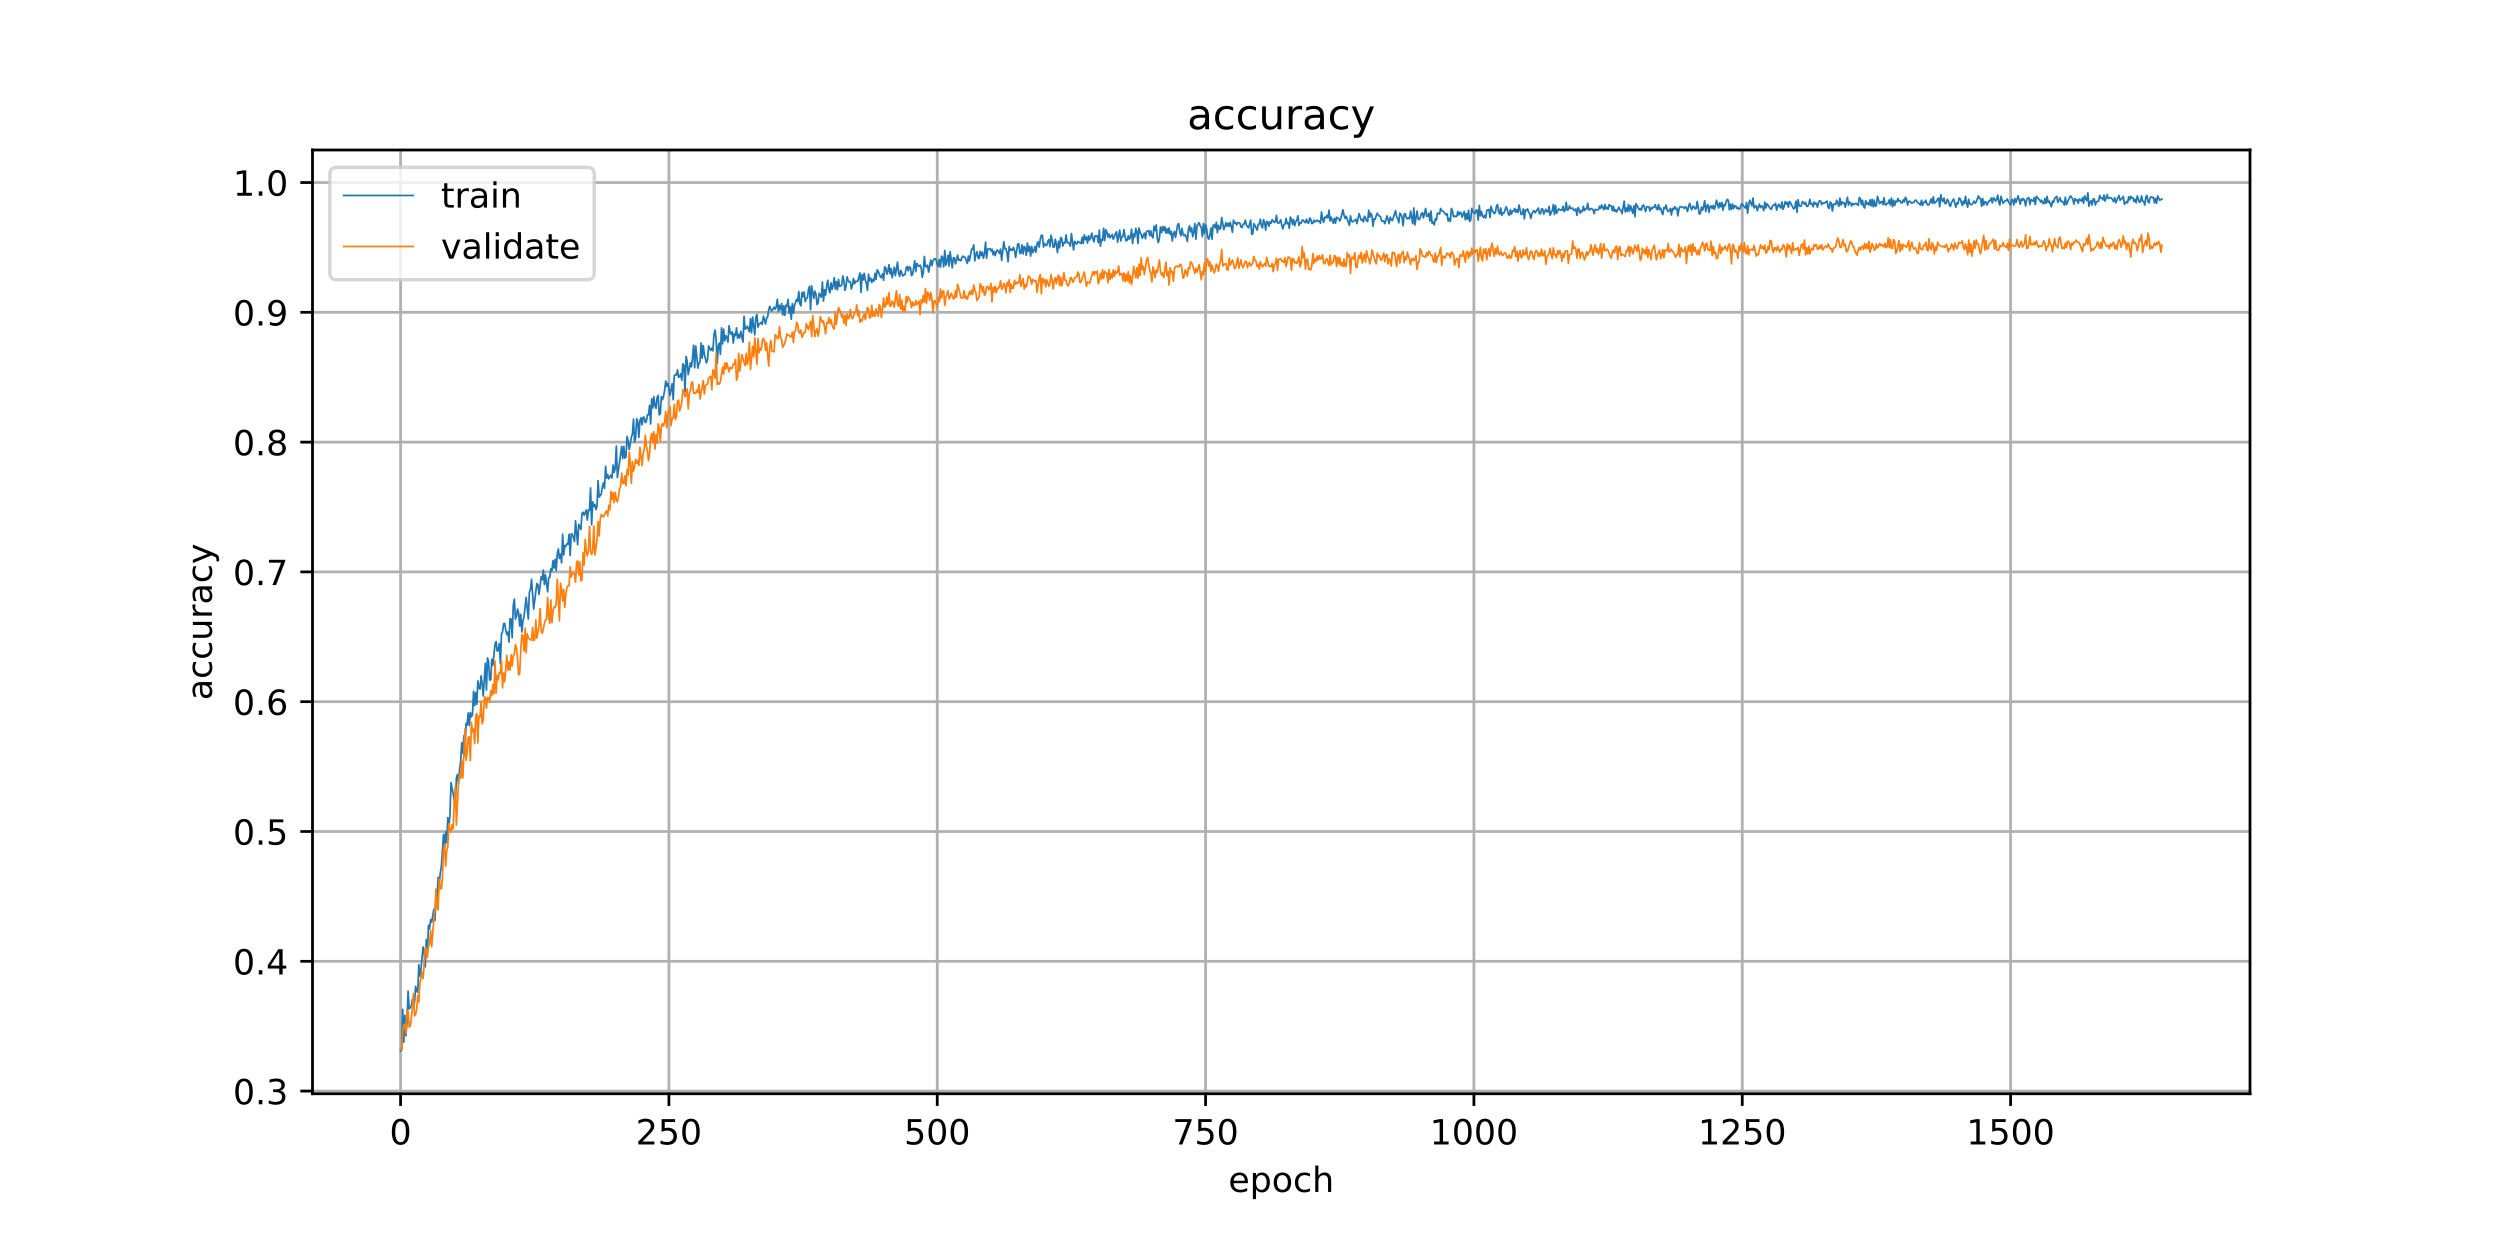 <?xml version="1.0" encoding="utf-8" standalone="no"?>
<!DOCTYPE svg PUBLIC "-//W3C//DTD SVG 1.1//EN"
  "http://www.w3.org/Graphics/SVG/1.1/DTD/svg11.dtd">
<!-- Created with matplotlib (https://matplotlib.org/) -->
<svg height="360pt" version="1.1" viewBox="0 0 720 360" width="720pt" xmlns="http://www.w3.org/2000/svg" xmlns:xlink="http://www.w3.org/1999/xlink">
 <defs>
  <style type="text/css">
*{stroke-linecap:butt;stroke-linejoin:round;}
  </style>
 </defs>
 <g id="figure_1">
  <g id="patch_1">
   <path d="M 0 360 
L 720 360 
L 720 0 
L 0 0 
z
" style="fill:#ffffff;"/>
  </g>
  <g id="axes_1">
   <g id="patch_2">
    <path d="M 90 315 
L 648 315 
L 648 43.2 
L 90 43.2 
z
" style="fill:#ffffff;"/>
   </g>
   <g id="matplotlib.axis_1">
    <g id="xtick_1">
     <g id="line2d_1">
      <path clip-path="url(#pa4a540c10e)" d="M 115.364 315 
L 115.364 43.2 
" style="fill:none;stroke:#b0b0b0;stroke-linecap:square;stroke-width:0.8;"/>
     </g>
     <g id="line2d_2">
      <defs>
       <path d="M 0 0 
L 0 3.5 
" id="mdda6deced5" style="stroke:#000000;stroke-width:0.8;"/>
      </defs>
      <g>
       <use style="stroke:#000000;stroke-width:0.8;" x="115.364" xlink:href="#mdda6deced5" y="315"/>
      </g>
     </g>
     <g id="text_1">
      <!-- 0 -->
      <defs>
       <path d="M 31.781 66.406 
Q 24.172 66.406 20.328 58.906 
Q 16.5 51.422 16.5 36.375 
Q 16.5 21.391 20.328 13.891 
Q 24.172 6.391 31.781 6.391 
Q 39.453 6.391 43.281 13.891 
Q 47.125 21.391 47.125 36.375 
Q 47.125 51.422 43.281 58.906 
Q 39.453 66.406 31.781 66.406 
z
M 31.781 74.219 
Q 44.047 74.219 50.516 64.516 
Q 56.984 54.828 56.984 36.375 
Q 56.984 17.969 50.516 8.266 
Q 44.047 -1.422 31.781 -1.422 
Q 19.531 -1.422 13.062 8.266 
Q 6.594 17.969 6.594 36.375 
Q 6.594 54.828 13.062 64.516 
Q 19.531 74.219 31.781 74.219 
z
" id="DejaVuSans-48"/>
      </defs>
      <g transform="translate(112.182 329.598)scale(0.1 -0.1)">
       <use xlink:href="#DejaVuSans-48"/>
      </g>
     </g>
    </g>
    <g id="xtick_2">
     <g id="line2d_3">
      <path clip-path="url(#pa4a540c10e)" d="M 192.645 315 
L 192.645 43.2 
" style="fill:none;stroke:#b0b0b0;stroke-linecap:square;stroke-width:0.8;"/>
     </g>
     <g id="line2d_4">
      <g>
       <use style="stroke:#000000;stroke-width:0.8;" x="192.645" xlink:href="#mdda6deced5" y="315"/>
      </g>
     </g>
     <g id="text_2">
      <!-- 250 -->
      <defs>
       <path d="M 19.188 8.297 
L 53.609 8.297 
L 53.609 0 
L 7.328 0 
L 7.328 8.297 
Q 12.938 14.109 22.625 23.891 
Q 32.328 33.688 34.812 36.531 
Q 39.547 41.844 41.422 45.531 
Q 43.312 49.219 43.312 52.781 
Q 43.312 58.594 39.234 62.25 
Q 35.156 65.922 28.609 65.922 
Q 23.969 65.922 18.812 64.312 
Q 13.672 62.703 7.812 59.422 
L 7.812 69.391 
Q 13.766 71.781 18.938 73 
Q 24.125 74.219 28.422 74.219 
Q 39.75 74.219 46.484 68.547 
Q 53.219 62.891 53.219 53.422 
Q 53.219 48.922 51.531 44.891 
Q 49.859 40.875 45.406 35.406 
Q 44.188 33.984 37.641 27.219 
Q 31.109 20.453 19.188 8.297 
z
" id="DejaVuSans-50"/>
       <path d="M 10.797 72.906 
L 49.516 72.906 
L 49.516 64.594 
L 19.828 64.594 
L 19.828 46.734 
Q 21.969 47.469 24.109 47.828 
Q 26.266 48.188 28.422 48.188 
Q 40.625 48.188 47.75 41.5 
Q 54.891 34.812 54.891 23.391 
Q 54.891 11.625 47.562 5.094 
Q 40.234 -1.422 26.906 -1.422 
Q 22.312 -1.422 17.547 -0.641 
Q 12.797 0.141 7.719 1.703 
L 7.719 11.625 
Q 12.109 9.234 16.797 8.062 
Q 21.484 6.891 26.703 6.891 
Q 35.156 6.891 40.078 11.328 
Q 45.016 15.766 45.016 23.391 
Q 45.016 31 40.078 35.438 
Q 35.156 39.891 26.703 39.891 
Q 22.75 39.891 18.812 39.016 
Q 14.891 38.141 10.797 36.281 
z
" id="DejaVuSans-53"/>
      </defs>
      <g transform="translate(183.101 329.598)scale(0.1 -0.1)">
       <use xlink:href="#DejaVuSans-50"/>
       <use x="63.623" xlink:href="#DejaVuSans-53"/>
       <use x="127.246" xlink:href="#DejaVuSans-48"/>
      </g>
     </g>
    </g>
    <g id="xtick_3">
     <g id="line2d_5">
      <path clip-path="url(#pa4a540c10e)" d="M 269.926 315 
L 269.926 43.2 
" style="fill:none;stroke:#b0b0b0;stroke-linecap:square;stroke-width:0.8;"/>
     </g>
     <g id="line2d_6">
      <g>
       <use style="stroke:#000000;stroke-width:0.8;" x="269.926" xlink:href="#mdda6deced5" y="315"/>
      </g>
     </g>
     <g id="text_3">
      <!-- 500 -->
      <g transform="translate(260.382 329.598)scale(0.1 -0.1)">
       <use xlink:href="#DejaVuSans-53"/>
       <use x="63.623" xlink:href="#DejaVuSans-48"/>
       <use x="127.246" xlink:href="#DejaVuSans-48"/>
      </g>
     </g>
    </g>
    <g id="xtick_4">
     <g id="line2d_7">
      <path clip-path="url(#pa4a540c10e)" d="M 347.207 315 
L 347.207 43.2 
" style="fill:none;stroke:#b0b0b0;stroke-linecap:square;stroke-width:0.8;"/>
     </g>
     <g id="line2d_8">
      <g>
       <use style="stroke:#000000;stroke-width:0.8;" x="347.207" xlink:href="#mdda6deced5" y="315"/>
      </g>
     </g>
     <g id="text_4">
      <!-- 750 -->
      <defs>
       <path d="M 8.203 72.906 
L 55.078 72.906 
L 55.078 68.703 
L 28.609 0 
L 18.312 0 
L 43.219 64.594 
L 8.203 64.594 
z
" id="DejaVuSans-55"/>
      </defs>
      <g transform="translate(337.663 329.598)scale(0.1 -0.1)">
       <use xlink:href="#DejaVuSans-55"/>
       <use x="63.623" xlink:href="#DejaVuSans-53"/>
       <use x="127.246" xlink:href="#DejaVuSans-48"/>
      </g>
     </g>
    </g>
    <g id="xtick_5">
     <g id="line2d_9">
      <path clip-path="url(#pa4a540c10e)" d="M 424.488 315 
L 424.488 43.2 
" style="fill:none;stroke:#b0b0b0;stroke-linecap:square;stroke-width:0.8;"/>
     </g>
     <g id="line2d_10">
      <g>
       <use style="stroke:#000000;stroke-width:0.8;" x="424.488" xlink:href="#mdda6deced5" y="315"/>
      </g>
     </g>
     <g id="text_5">
      <!-- 1000 -->
      <defs>
       <path d="M 12.406 8.297 
L 28.516 8.297 
L 28.516 63.922 
L 10.984 60.406 
L 10.984 69.391 
L 28.422 72.906 
L 38.281 72.906 
L 38.281 8.297 
L 54.391 8.297 
L 54.391 0 
L 12.406 0 
z
" id="DejaVuSans-49"/>
      </defs>
      <g transform="translate(411.763 329.598)scale(0.1 -0.1)">
       <use xlink:href="#DejaVuSans-49"/>
       <use x="63.623" xlink:href="#DejaVuSans-48"/>
       <use x="127.246" xlink:href="#DejaVuSans-48"/>
       <use x="190.869" xlink:href="#DejaVuSans-48"/>
      </g>
     </g>
    </g>
    <g id="xtick_6">
     <g id="line2d_11">
      <path clip-path="url(#pa4a540c10e)" d="M 501.769 315 
L 501.769 43.2 
" style="fill:none;stroke:#b0b0b0;stroke-linecap:square;stroke-width:0.8;"/>
     </g>
     <g id="line2d_12">
      <g>
       <use style="stroke:#000000;stroke-width:0.8;" x="501.769" xlink:href="#mdda6deced5" y="315"/>
      </g>
     </g>
     <g id="text_6">
      <!-- 1250 -->
      <g transform="translate(489.044 329.598)scale(0.1 -0.1)">
       <use xlink:href="#DejaVuSans-49"/>
       <use x="63.623" xlink:href="#DejaVuSans-50"/>
       <use x="127.246" xlink:href="#DejaVuSans-53"/>
       <use x="190.869" xlink:href="#DejaVuSans-48"/>
      </g>
     </g>
    </g>
    <g id="xtick_7">
     <g id="line2d_13">
      <path clip-path="url(#pa4a540c10e)" d="M 579.05 315 
L 579.05 43.2 
" style="fill:none;stroke:#b0b0b0;stroke-linecap:square;stroke-width:0.8;"/>
     </g>
     <g id="line2d_14">
      <g>
       <use style="stroke:#000000;stroke-width:0.8;" x="579.05" xlink:href="#mdda6deced5" y="315"/>
      </g>
     </g>
     <g id="text_7">
      <!-- 1500 -->
      <g transform="translate(566.325 329.598)scale(0.1 -0.1)">
       <use xlink:href="#DejaVuSans-49"/>
       <use x="63.623" xlink:href="#DejaVuSans-53"/>
       <use x="127.246" xlink:href="#DejaVuSans-48"/>
       <use x="190.869" xlink:href="#DejaVuSans-48"/>
      </g>
     </g>
    </g>
    <g id="text_8">
     <!-- epoch -->
     <defs>
      <path d="M 56.203 29.594 
L 56.203 25.203 
L 14.891 25.203 
Q 15.484 15.922 20.484 11.062 
Q 25.484 6.203 34.422 6.203 
Q 39.594 6.203 44.453 7.469 
Q 49.312 8.734 54.109 11.281 
L 54.109 2.781 
Q 49.266 0.734 44.188 -0.344 
Q 39.109 -1.422 33.891 -1.422 
Q 20.797 -1.422 13.156 6.188 
Q 5.516 13.812 5.516 26.812 
Q 5.516 40.234 12.766 48.109 
Q 20.016 56 32.328 56 
Q 43.359 56 49.781 48.891 
Q 56.203 41.797 56.203 29.594 
z
M 47.219 32.234 
Q 47.125 39.594 43.094 43.984 
Q 39.062 48.391 32.422 48.391 
Q 24.906 48.391 20.391 44.141 
Q 15.875 39.891 15.188 32.172 
z
" id="DejaVuSans-101"/>
      <path d="M 18.109 8.203 
L 18.109 -20.797 
L 9.078 -20.797 
L 9.078 54.688 
L 18.109 54.688 
L 18.109 46.391 
Q 20.953 51.266 25.266 53.625 
Q 29.594 56 35.594 56 
Q 45.562 56 51.781 48.094 
Q 58.016 40.188 58.016 27.297 
Q 58.016 14.406 51.781 6.484 
Q 45.562 -1.422 35.594 -1.422 
Q 29.594 -1.422 25.266 0.953 
Q 20.953 3.328 18.109 8.203 
z
M 48.688 27.297 
Q 48.688 37.203 44.609 42.844 
Q 40.531 48.484 33.406 48.484 
Q 26.266 48.484 22.188 42.844 
Q 18.109 37.203 18.109 27.297 
Q 18.109 17.391 22.188 11.75 
Q 26.266 6.109 33.406 6.109 
Q 40.531 6.109 44.609 11.75 
Q 48.688 17.391 48.688 27.297 
z
" id="DejaVuSans-112"/>
      <path d="M 30.609 48.391 
Q 23.391 48.391 19.188 42.75 
Q 14.984 37.109 14.984 27.297 
Q 14.984 17.484 19.156 11.844 
Q 23.344 6.203 30.609 6.203 
Q 37.797 6.203 41.984 11.859 
Q 46.188 17.531 46.188 27.297 
Q 46.188 37.016 41.984 42.703 
Q 37.797 48.391 30.609 48.391 
z
M 30.609 56 
Q 42.328 56 49.016 48.375 
Q 55.719 40.766 55.719 27.297 
Q 55.719 13.875 49.016 6.219 
Q 42.328 -1.422 30.609 -1.422 
Q 18.844 -1.422 12.172 6.219 
Q 5.516 13.875 5.516 27.297 
Q 5.516 40.766 12.172 48.375 
Q 18.844 56 30.609 56 
z
" id="DejaVuSans-111"/>
      <path d="M 48.781 52.594 
L 48.781 44.188 
Q 44.969 46.297 41.141 47.344 
Q 37.312 48.391 33.406 48.391 
Q 24.656 48.391 19.812 42.844 
Q 14.984 37.312 14.984 27.297 
Q 14.984 17.281 19.812 11.734 
Q 24.656 6.203 33.406 6.203 
Q 37.312 6.203 41.141 7.25 
Q 44.969 8.297 48.781 10.406 
L 48.781 2.094 
Q 45.016 0.344 40.984 -0.531 
Q 36.969 -1.422 32.422 -1.422 
Q 20.062 -1.422 12.781 6.344 
Q 5.516 14.109 5.516 27.297 
Q 5.516 40.672 12.859 48.328 
Q 20.219 56 33.016 56 
Q 37.156 56 41.109 55.141 
Q 45.062 54.297 48.781 52.594 
z
" id="DejaVuSans-99"/>
      <path d="M 54.891 33.016 
L 54.891 0 
L 45.906 0 
L 45.906 32.719 
Q 45.906 40.484 42.875 44.328 
Q 39.844 48.188 33.797 48.188 
Q 26.516 48.188 22.312 43.547 
Q 18.109 38.922 18.109 30.906 
L 18.109 0 
L 9.078 0 
L 9.078 75.984 
L 18.109 75.984 
L 18.109 46.188 
Q 21.344 51.125 25.703 53.562 
Q 30.078 56 35.797 56 
Q 45.219 56 50.047 50.172 
Q 54.891 44.344 54.891 33.016 
z
" id="DejaVuSans-104"/>
     </defs>
     <g transform="translate(353.772 343.277)scale(0.1 -0.1)">
      <use xlink:href="#DejaVuSans-101"/>
      <use x="61.523" xlink:href="#DejaVuSans-112"/>
      <use x="125" xlink:href="#DejaVuSans-111"/>
      <use x="186.182" xlink:href="#DejaVuSans-99"/>
      <use x="241.162" xlink:href="#DejaVuSans-104"/>
     </g>
    </g>
   </g>
   <g id="matplotlib.axis_2">
    <g id="ytick_1">
     <g id="line2d_15">
      <path clip-path="url(#pa4a540c10e)" d="M 90 314.234 
L 648 314.234 
" style="fill:none;stroke:#b0b0b0;stroke-linecap:square;stroke-width:0.8;"/>
     </g>
     <g id="line2d_16">
      <defs>
       <path d="M 0 0 
L -3.5 0 
" id="mcb14379b12" style="stroke:#000000;stroke-width:0.8;"/>
      </defs>
      <g>
       <use style="stroke:#000000;stroke-width:0.8;" x="90" xlink:href="#mcb14379b12" y="314.234"/>
      </g>
     </g>
     <g id="text_9">
      <!-- 0.3 -->
      <defs>
       <path d="M 10.688 12.406 
L 21 12.406 
L 21 0 
L 10.688 0 
z
" id="DejaVuSans-46"/>
       <path d="M 40.578 39.312 
Q 47.656 37.797 51.625 33 
Q 55.609 28.219 55.609 21.188 
Q 55.609 10.406 48.188 4.484 
Q 40.766 -1.422 27.094 -1.422 
Q 22.516 -1.422 17.656 -0.516 
Q 12.797 0.391 7.625 2.203 
L 7.625 11.719 
Q 11.719 9.328 16.594 8.109 
Q 21.484 6.891 26.812 6.891 
Q 36.078 6.891 40.938 10.547 
Q 45.797 14.203 45.797 21.188 
Q 45.797 27.641 41.281 31.266 
Q 36.766 34.906 28.719 34.906 
L 20.219 34.906 
L 20.219 43.016 
L 29.109 43.016 
Q 36.375 43.016 40.234 45.922 
Q 44.094 48.828 44.094 54.297 
Q 44.094 59.906 40.109 62.906 
Q 36.141 65.922 28.719 65.922 
Q 24.656 65.922 20.016 65.031 
Q 15.375 64.156 9.812 62.312 
L 9.812 71.094 
Q 15.438 72.656 20.344 73.438 
Q 25.25 74.219 29.594 74.219 
Q 40.828 74.219 47.359 69.109 
Q 53.906 64.016 53.906 55.328 
Q 53.906 49.266 50.438 45.094 
Q 46.969 40.922 40.578 39.312 
z
" id="DejaVuSans-51"/>
      </defs>
      <g transform="translate(67.097 318.033)scale(0.1 -0.1)">
       <use xlink:href="#DejaVuSans-48"/>
       <use x="63.623" xlink:href="#DejaVuSans-46"/>
       <use x="95.41" xlink:href="#DejaVuSans-51"/>
      </g>
     </g>
    </g>
    <g id="ytick_2">
     <g id="line2d_17">
      <path clip-path="url(#pa4a540c10e)" d="M 90 276.852 
L 648 276.852 
" style="fill:none;stroke:#b0b0b0;stroke-linecap:square;stroke-width:0.8;"/>
     </g>
     <g id="line2d_18">
      <g>
       <use style="stroke:#000000;stroke-width:0.8;" x="90" xlink:href="#mcb14379b12" y="276.852"/>
      </g>
     </g>
     <g id="text_10">
      <!-- 0.4 -->
      <defs>
       <path d="M 37.797 64.312 
L 12.891 25.391 
L 37.797 25.391 
z
M 35.203 72.906 
L 47.609 72.906 
L 47.609 25.391 
L 58.016 25.391 
L 58.016 17.188 
L 47.609 17.188 
L 47.609 0 
L 37.797 0 
L 37.797 17.188 
L 4.891 17.188 
L 4.891 26.703 
z
" id="DejaVuSans-52"/>
      </defs>
      <g transform="translate(67.097 280.652)scale(0.1 -0.1)">
       <use xlink:href="#DejaVuSans-48"/>
       <use x="63.623" xlink:href="#DejaVuSans-46"/>
       <use x="95.41" xlink:href="#DejaVuSans-52"/>
      </g>
     </g>
    </g>
    <g id="ytick_3">
     <g id="line2d_19">
      <path clip-path="url(#pa4a540c10e)" d="M 90 239.471 
L 648 239.471 
" style="fill:none;stroke:#b0b0b0;stroke-linecap:square;stroke-width:0.8;"/>
     </g>
     <g id="line2d_20">
      <g>
       <use style="stroke:#000000;stroke-width:0.8;" x="90" xlink:href="#mcb14379b12" y="239.471"/>
      </g>
     </g>
     <g id="text_11">
      <!-- 0.5 -->
      <g transform="translate(67.097 243.27)scale(0.1 -0.1)">
       <use xlink:href="#DejaVuSans-48"/>
       <use x="63.623" xlink:href="#DejaVuSans-46"/>
       <use x="95.41" xlink:href="#DejaVuSans-53"/>
      </g>
     </g>
    </g>
    <g id="ytick_4">
     <g id="line2d_21">
      <path clip-path="url(#pa4a540c10e)" d="M 90 202.09 
L 648 202.09 
" style="fill:none;stroke:#b0b0b0;stroke-linecap:square;stroke-width:0.8;"/>
     </g>
     <g id="line2d_22">
      <g>
       <use style="stroke:#000000;stroke-width:0.8;" x="90" xlink:href="#mcb14379b12" y="202.09"/>
      </g>
     </g>
     <g id="text_12">
      <!-- 0.6 -->
      <defs>
       <path d="M 33.016 40.375 
Q 26.375 40.375 22.484 35.828 
Q 18.609 31.297 18.609 23.391 
Q 18.609 15.531 22.484 10.953 
Q 26.375 6.391 33.016 6.391 
Q 39.656 6.391 43.531 10.953 
Q 47.406 15.531 47.406 23.391 
Q 47.406 31.297 43.531 35.828 
Q 39.656 40.375 33.016 40.375 
z
M 52.594 71.297 
L 52.594 62.312 
Q 48.875 64.062 45.094 64.984 
Q 41.312 65.922 37.594 65.922 
Q 27.828 65.922 22.672 59.328 
Q 17.531 52.734 16.797 39.406 
Q 19.672 43.656 24.016 45.922 
Q 28.375 48.188 33.594 48.188 
Q 44.578 48.188 50.953 41.516 
Q 57.328 34.859 57.328 23.391 
Q 57.328 12.156 50.688 5.359 
Q 44.047 -1.422 33.016 -1.422 
Q 20.359 -1.422 13.672 8.266 
Q 6.984 17.969 6.984 36.375 
Q 6.984 53.656 15.188 63.938 
Q 23.391 74.219 37.203 74.219 
Q 40.922 74.219 44.703 73.484 
Q 48.484 72.75 52.594 71.297 
z
" id="DejaVuSans-54"/>
      </defs>
      <g transform="translate(67.097 205.889)scale(0.1 -0.1)">
       <use xlink:href="#DejaVuSans-48"/>
       <use x="63.623" xlink:href="#DejaVuSans-46"/>
       <use x="95.41" xlink:href="#DejaVuSans-54"/>
      </g>
     </g>
    </g>
    <g id="ytick_5">
     <g id="line2d_23">
      <path clip-path="url(#pa4a540c10e)" d="M 90 164.708 
L 648 164.708 
" style="fill:none;stroke:#b0b0b0;stroke-linecap:square;stroke-width:0.8;"/>
     </g>
     <g id="line2d_24">
      <g>
       <use style="stroke:#000000;stroke-width:0.8;" x="90" xlink:href="#mcb14379b12" y="164.708"/>
      </g>
     </g>
     <g id="text_13">
      <!-- 0.7 -->
      <g transform="translate(67.097 168.507)scale(0.1 -0.1)">
       <use xlink:href="#DejaVuSans-48"/>
       <use x="63.623" xlink:href="#DejaVuSans-46"/>
       <use x="95.41" xlink:href="#DejaVuSans-55"/>
      </g>
     </g>
    </g>
    <g id="ytick_6">
     <g id="line2d_25">
      <path clip-path="url(#pa4a540c10e)" d="M 90 127.327 
L 648 127.327 
" style="fill:none;stroke:#b0b0b0;stroke-linecap:square;stroke-width:0.8;"/>
     </g>
     <g id="line2d_26">
      <g>
       <use style="stroke:#000000;stroke-width:0.8;" x="90" xlink:href="#mcb14379b12" y="127.327"/>
      </g>
     </g>
     <g id="text_14">
      <!-- 0.8 -->
      <defs>
       <path d="M 31.781 34.625 
Q 24.75 34.625 20.719 30.859 
Q 16.703 27.094 16.703 20.516 
Q 16.703 13.922 20.719 10.156 
Q 24.75 6.391 31.781 6.391 
Q 38.812 6.391 42.859 10.172 
Q 46.922 13.969 46.922 20.516 
Q 46.922 27.094 42.891 30.859 
Q 38.875 34.625 31.781 34.625 
z
M 21.922 38.812 
Q 15.578 40.375 12.031 44.719 
Q 8.5 49.078 8.5 55.328 
Q 8.5 64.062 14.719 69.141 
Q 20.953 74.219 31.781 74.219 
Q 42.672 74.219 48.875 69.141 
Q 55.078 64.062 55.078 55.328 
Q 55.078 49.078 51.531 44.719 
Q 48 40.375 41.703 38.812 
Q 48.828 37.156 52.797 32.312 
Q 56.781 27.484 56.781 20.516 
Q 56.781 9.906 50.312 4.234 
Q 43.844 -1.422 31.781 -1.422 
Q 19.734 -1.422 13.25 4.234 
Q 6.781 9.906 6.781 20.516 
Q 6.781 27.484 10.781 32.312 
Q 14.797 37.156 21.922 38.812 
z
M 18.312 54.391 
Q 18.312 48.734 21.844 45.562 
Q 25.391 42.391 31.781 42.391 
Q 38.141 42.391 41.719 45.562 
Q 45.312 48.734 45.312 54.391 
Q 45.312 60.062 41.719 63.234 
Q 38.141 66.406 31.781 66.406 
Q 25.391 66.406 21.844 63.234 
Q 18.312 60.062 18.312 54.391 
z
" id="DejaVuSans-56"/>
      </defs>
      <g transform="translate(67.097 131.126)scale(0.1 -0.1)">
       <use xlink:href="#DejaVuSans-48"/>
       <use x="63.623" xlink:href="#DejaVuSans-46"/>
       <use x="95.41" xlink:href="#DejaVuSans-56"/>
      </g>
     </g>
    </g>
    <g id="ytick_7">
     <g id="line2d_27">
      <path clip-path="url(#pa4a540c10e)" d="M 90 89.945 
L 648 89.945 
" style="fill:none;stroke:#b0b0b0;stroke-linecap:square;stroke-width:0.8;"/>
     </g>
     <g id="line2d_28">
      <g>
       <use style="stroke:#000000;stroke-width:0.8;" x="90" xlink:href="#mcb14379b12" y="89.945"/>
      </g>
     </g>
     <g id="text_15">
      <!-- 0.9 -->
      <defs>
       <path d="M 10.984 1.516 
L 10.984 10.5 
Q 14.703 8.734 18.5 7.812 
Q 22.312 6.891 25.984 6.891 
Q 35.75 6.891 40.891 13.453 
Q 46.047 20.016 46.781 33.406 
Q 43.953 29.203 39.594 26.953 
Q 35.25 24.703 29.984 24.703 
Q 19.047 24.703 12.672 31.312 
Q 6.297 37.938 6.297 49.422 
Q 6.297 60.641 12.938 67.422 
Q 19.578 74.219 30.609 74.219 
Q 43.266 74.219 49.922 64.516 
Q 56.594 54.828 56.594 36.375 
Q 56.594 19.141 48.406 8.859 
Q 40.234 -1.422 26.422 -1.422 
Q 22.703 -1.422 18.891 -0.688 
Q 15.094 0.047 10.984 1.516 
z
M 30.609 32.422 
Q 37.25 32.422 41.125 36.953 
Q 45.016 41.5 45.016 49.422 
Q 45.016 57.281 41.125 61.844 
Q 37.25 66.406 30.609 66.406 
Q 23.969 66.406 20.094 61.844 
Q 16.219 57.281 16.219 49.422 
Q 16.219 41.5 20.094 36.953 
Q 23.969 32.422 30.609 32.422 
z
" id="DejaVuSans-57"/>
      </defs>
      <g transform="translate(67.097 93.745)scale(0.1 -0.1)">
       <use xlink:href="#DejaVuSans-48"/>
       <use x="63.623" xlink:href="#DejaVuSans-46"/>
       <use x="95.41" xlink:href="#DejaVuSans-57"/>
      </g>
     </g>
    </g>
    <g id="ytick_8">
     <g id="line2d_29">
      <path clip-path="url(#pa4a540c10e)" d="M 90 52.564 
L 648 52.564 
" style="fill:none;stroke:#b0b0b0;stroke-linecap:square;stroke-width:0.8;"/>
     </g>
     <g id="line2d_30">
      <g>
       <use style="stroke:#000000;stroke-width:0.8;" x="90" xlink:href="#mcb14379b12" y="52.564"/>
      </g>
     </g>
     <g id="text_16">
      <!-- 1.0 -->
      <g transform="translate(67.097 56.363)scale(0.1 -0.1)">
       <use xlink:href="#DejaVuSans-49"/>
       <use x="63.623" xlink:href="#DejaVuSans-46"/>
       <use x="95.41" xlink:href="#DejaVuSans-48"/>
      </g>
     </g>
    </g>
    <g id="text_17">
     <!-- accuracy -->
     <defs>
      <path d="M 34.281 27.484 
Q 23.391 27.484 19.188 25 
Q 14.984 22.516 14.984 16.5 
Q 14.984 11.719 18.141 8.906 
Q 21.297 6.109 26.703 6.109 
Q 34.188 6.109 38.703 11.406 
Q 43.219 16.703 43.219 25.484 
L 43.219 27.484 
z
M 52.203 31.203 
L 52.203 0 
L 43.219 0 
L 43.219 8.297 
Q 40.141 3.328 35.547 0.953 
Q 30.953 -1.422 24.312 -1.422 
Q 15.922 -1.422 10.953 3.297 
Q 6 8.016 6 15.922 
Q 6 25.141 12.172 29.828 
Q 18.359 34.516 30.609 34.516 
L 43.219 34.516 
L 43.219 35.406 
Q 43.219 41.609 39.141 45 
Q 35.062 48.391 27.688 48.391 
Q 23 48.391 18.547 47.266 
Q 14.109 46.141 10.016 43.891 
L 10.016 52.203 
Q 14.938 54.109 19.578 55.047 
Q 24.219 56 28.609 56 
Q 40.484 56 46.344 49.844 
Q 52.203 43.703 52.203 31.203 
z
" id="DejaVuSans-97"/>
      <path d="M 8.5 21.578 
L 8.5 54.688 
L 17.484 54.688 
L 17.484 21.922 
Q 17.484 14.156 20.5 10.266 
Q 23.531 6.391 29.594 6.391 
Q 36.859 6.391 41.078 11.031 
Q 45.312 15.672 45.312 23.688 
L 45.312 54.688 
L 54.297 54.688 
L 54.297 0 
L 45.312 0 
L 45.312 8.406 
Q 42.047 3.422 37.719 1 
Q 33.406 -1.422 27.688 -1.422 
Q 18.266 -1.422 13.375 4.438 
Q 8.5 10.297 8.5 21.578 
z
M 31.109 56 
z
" id="DejaVuSans-117"/>
      <path d="M 41.109 46.297 
Q 39.594 47.172 37.812 47.578 
Q 36.031 48 33.891 48 
Q 26.266 48 22.188 43.047 
Q 18.109 38.094 18.109 28.812 
L 18.109 0 
L 9.078 0 
L 9.078 54.688 
L 18.109 54.688 
L 18.109 46.188 
Q 20.953 51.172 25.484 53.578 
Q 30.031 56 36.531 56 
Q 37.453 56 38.578 55.875 
Q 39.703 55.766 41.062 55.516 
z
" id="DejaVuSans-114"/>
      <path d="M 32.172 -5.078 
Q 28.375 -14.844 24.75 -17.812 
Q 21.141 -20.797 15.094 -20.797 
L 7.906 -20.797 
L 7.906 -13.281 
L 13.188 -13.281 
Q 16.891 -13.281 18.938 -11.516 
Q 21 -9.766 23.484 -3.219 
L 25.094 0.875 
L 2.984 54.688 
L 12.5 54.688 
L 29.594 11.922 
L 46.688 54.688 
L 56.203 54.688 
z
" id="DejaVuSans-121"/>
     </defs>
     <g transform="translate(61.017 201.659)rotate(-90)scale(0.1 -0.1)">
      <use xlink:href="#DejaVuSans-97"/>
      <use x="61.279" xlink:href="#DejaVuSans-99"/>
      <use x="116.26" xlink:href="#DejaVuSans-99"/>
      <use x="171.24" xlink:href="#DejaVuSans-117"/>
      <use x="234.619" xlink:href="#DejaVuSans-114"/>
      <use x="275.732" xlink:href="#DejaVuSans-97"/>
      <use x="337.012" xlink:href="#DejaVuSans-99"/>
      <use x="391.992" xlink:href="#DejaVuSans-121"/>
     </g>
    </g>
   </g>
   <g id="line2d_31">
    <path clip-path="url(#pa4a540c10e)" d="M 115.364 302.645 
L 115.673 302.396 
L 115.982 290.683 
L 116.291 300.153 
L 116.6 292.428 
L 116.909 298.284 
L 117.218 294.422 
L 117.528 285.45 
L 117.837 290.559 
L 118.455 289.687 
L 118.764 287.818 
L 119.073 289.811 
L 119.382 288.814 
L 119.691 284.079 
L 120 285.325 
L 120.31 285.824 
L 120.619 277.849 
L 120.928 281.089 
L 121.237 279.095 
L 121.855 272.74 
L 122.164 274.236 
L 122.473 278.472 
L 122.783 270.622 
L 123.092 274.36 
L 123.401 266.51 
L 123.71 267.507 
L 124.019 264.89 
L 124.328 265.513 
L 124.946 261.9 
L 125.256 265.139 
L 125.565 259.532 
L 125.874 259.034 
L 126.183 252.679 
L 126.492 254.548 
L 126.801 251.433 
L 127.11 249.564 
L 127.729 240.343 
L 128.038 244.081 
L 128.347 239.596 
L 128.656 242.711 
L 128.965 235.484 
L 129.274 238.1 
L 129.583 234.861 
L 129.892 225.391 
L 130.82 230.375 
L 131.129 231.247 
L 131.438 224.145 
L 131.747 223.023 
L 132.056 225.64 
L 132.365 221.528 
L 132.675 219.285 
L 132.984 213.927 
L 133.293 216.917 
L 133.602 211.933 
L 133.911 217.665 
L 134.22 208.32 
L 134.529 208.818 
L 134.838 205.329 
L 135.148 208.943 
L 135.457 205.205 
L 135.766 206.451 
L 136.075 205.828 
L 136.384 199.099 
L 136.693 203.211 
L 137.002 199.473 
L 137.311 202.837 
L 137.621 196.109 
L 137.93 198.102 
L 138.239 198.476 
L 138.548 194.613 
L 138.857 196.856 
L 139.166 200.47 
L 139.784 191 
L 140.094 198.725 
L 140.403 189.504 
L 140.712 190.501 
L 141.021 195.859 
L 141.33 195.735 
L 141.639 189.878 
L 141.948 191.623 
L 142.567 185.517 
L 142.876 184.77 
L 143.185 187.511 
L 143.494 187.262 
L 143.803 185.393 
L 144.112 191.249 
L 144.421 182.527 
L 144.73 182.028 
L 145.04 179.661 
L 145.349 179.536 
L 145.658 181.53 
L 145.967 182.776 
L 146.276 182.028 
L 146.585 184.894 
L 146.894 178.165 
L 147.203 178.29 
L 147.513 183.648 
L 147.822 174.303 
L 148.131 172.558 
L 148.44 178.29 
L 148.749 177.542 
L 149.058 175.424 
L 149.367 176.546 
L 149.676 180.284 
L 149.986 176.919 
L 150.295 182.028 
L 150.604 178.788 
L 150.913 177.667 
L 151.531 172.06 
L 152.149 178.29 
L 152.459 170.565 
L 152.768 169.817 
L 153.077 166.826 
L 153.695 175.424 
L 154.313 170.315 
L 154.622 168.072 
L 154.932 168.446 
L 155.241 171.188 
L 155.859 166.079 
L 156.168 166.951 
L 156.477 164.21 
L 156.786 168.322 
L 157.095 165.58 
L 157.714 170.44 
L 158.023 166.453 
L 158.332 166.328 
L 158.641 163.836 
L 158.95 164.459 
L 159.259 161.468 
L 159.568 163.587 
L 159.878 161.095 
L 160.187 164.334 
L 160.496 159.475 
L 160.805 158.104 
L 161.114 160.845 
L 161.423 159.599 
L 161.732 162.091 
L 162.041 153.868 
L 162.351 159.849 
L 162.66 157.107 
L 162.969 157.356 
L 163.278 156.609 
L 163.587 156.733 
L 163.896 153.868 
L 164.205 159.973 
L 164.514 153.743 
L 164.823 153.868 
L 165.133 154.74 
L 165.442 155.986 
L 165.751 150.005 
L 166.369 156.858 
L 166.678 151.002 
L 167.296 152.497 
L 167.606 147.887 
L 167.915 147.513 
L 168.224 148.385 
L 168.842 146.89 
L 169.151 149.756 
L 169.46 146.89 
L 169.769 147.014 
L 170.079 140.535 
L 170.388 151.126 
L 170.697 144.522 
L 171.006 145.893 
L 171.315 145.27 
L 171.624 146.765 
L 171.933 145.893 
L 172.242 138.417 
L 172.552 143.152 
L 173.17 142.279 
L 173.479 140.161 
L 173.788 139.04 
L 174.097 140.659 
L 174.406 134.305 
L 174.715 137.669 
L 175.025 136.672 
L 175.334 137.918 
L 175.952 136.797 
L 176.261 137.669 
L 176.57 133.931 
L 176.879 136.049 
L 177.188 134.928 
L 177.498 128.448 
L 177.807 137.544 
L 178.734 130.94 
L 179.043 128.573 
L 179.352 132.062 
L 179.661 128.573 
L 179.971 131.937 
L 180.28 131.563 
L 180.589 125.707 
L 180.898 126.953 
L 181.207 129.445 
L 181.825 125.956 
L 182.134 124.959 
L 182.444 120.723 
L 182.753 127.327 
L 183.062 126.081 
L 183.371 120.598 
L 183.68 121.47 
L 183.989 125.956 
L 184.298 121.097 
L 184.607 120.349 
L 184.917 122.343 
L 185.226 120.1 
L 185.535 120.224 
L 185.844 121.72 
L 186.153 121.346 
L 186.462 119.477 
L 186.771 119.477 
L 187.08 116.735 
L 187.39 122.093 
L 187.699 114.866 
L 188.008 117.483 
L 188.317 114.243 
L 188.626 116.86 
L 188.935 117.608 
L 189.244 114.493 
L 189.553 113.869 
L 189.863 119.477 
L 190.172 119.103 
L 190.481 114.243 
L 190.79 115.116 
L 191.099 114.119 
L 191.408 112.499 
L 191.717 109.758 
L 192.026 111.253 
L 192.336 110.381 
L 192.645 111.751 
L 192.954 113.869 
L 193.572 110.505 
L 193.881 115.116 
L 194.19 108.138 
L 194.499 107.888 
L 194.809 108.013 
L 195.118 106.518 
L 195.427 108.636 
L 195.736 108.511 
L 196.045 107.639 
L 196.354 109.508 
L 196.663 104.773 
L 196.972 105.272 
L 197.282 112.873 
L 197.591 102.655 
L 197.9 104.026 
L 198.209 107.888 
L 198.827 104.524 
L 199.136 105.646 
L 199.445 103.029 
L 199.755 99.415 
L 200.064 105.895 
L 200.373 99.665 
L 200.991 106.019 
L 201.3 104.649 
L 201.609 104.15 
L 201.918 98.792 
L 202.228 103.153 
L 202.537 99.54 
L 202.846 102.032 
L 203.464 104.524 
L 203.773 103.527 
L 204.082 99.665 
L 204.701 100.911 
L 205.01 100.288 
L 205.319 101.035 
L 205.628 96.3 
L 205.937 95.054 
L 206.246 97.796 
L 206.555 104.649 
L 206.864 99.665 
L 207.174 98.792 
L 207.483 102.032 
L 207.792 94.431 
L 208.101 99.042 
L 208.41 94.805 
L 208.719 98.169 
L 209.028 96.674 
L 209.337 97.172 
L 209.647 98.543 
L 209.956 93.808 
L 210.265 95.677 
L 210.574 96.3 
L 210.883 95.553 
L 211.192 98.792 
L 211.501 96.176 
L 211.81 96.674 
L 212.119 94.431 
L 212.429 97.422 
L 212.738 96.3 
L 213.047 97.297 
L 213.356 95.428 
L 213.974 98.543 
L 214.283 91.067 
L 214.592 94.805 
L 214.902 94.556 
L 215.211 93.933 
L 215.829 95.553 
L 216.138 91.814 
L 216.447 95.802 
L 216.756 91.316 
L 217.375 96.425 
L 217.684 91.441 
L 217.993 90.568 
L 218.302 94.182 
L 218.611 93.31 
L 218.92 93.185 
L 219.229 92.811 
L 219.538 93.434 
L 219.848 91.067 
L 220.157 91.939 
L 220.466 93.31 
L 220.775 91.69 
L 221.084 91.191 
L 221.393 89.198 
L 221.702 88.201 
L 222.011 89.198 
L 222.321 89.572 
L 222.939 88.45 
L 223.248 89.073 
L 223.557 88.326 
L 223.866 86.207 
L 224.175 89.696 
L 224.484 87.952 
L 224.794 89.198 
L 225.103 87.453 
L 225.412 90.693 
L 225.721 88.076 
L 226.03 90.818 
L 226.339 87.952 
L 226.648 88.201 
L 226.957 86.207 
L 227.267 90.195 
L 227.576 88.326 
L 227.885 91.939 
L 228.194 87.453 
L 228.503 90.195 
L 228.812 87.952 
L 229.43 86.207 
L 229.74 86.83 
L 230.049 83.964 
L 230.358 87.453 
L 230.667 88.076 
L 230.976 84.214 
L 231.285 85.46 
L 231.594 84.089 
L 231.903 86.83 
L 232.213 85.958 
L 232.522 85.833 
L 232.831 83.466 
L 233.14 82.469 
L 233.449 89.198 
L 233.758 82.345 
L 234.376 85.958 
L 234.686 83.84 
L 234.995 84.712 
L 235.304 87.703 
L 235.613 87.204 
L 235.922 84.463 
L 236.54 85.584 
L 236.849 81.223 
L 237.159 86.706 
L 237.468 83.466 
L 237.777 84.961 
L 238.086 82.345 
L 238.395 80.725 
L 238.704 83.341 
L 239.013 84.338 
L 239.322 81.472 
L 239.632 83.341 
L 239.941 82.22 
L 240.25 79.977 
L 240.559 83.217 
L 240.868 81.098 
L 241.177 83.466 
L 241.486 80.475 
L 241.795 82.469 
L 242.105 82.345 
L 242.414 82.095 
L 242.723 79.479 
L 243.032 80.725 
L 243.341 83.591 
L 243.65 82.594 
L 243.959 79.728 
L 244.268 80.849 
L 244.578 81.223 
L 244.887 81.098 
L 245.196 83.217 
L 245.505 82.095 
L 245.814 80.226 
L 246.123 81.722 
L 246.432 80.974 
L 246.741 81.098 
L 247.051 80.974 
L 247.669 78.606 
L 247.978 84.214 
L 248.287 79.105 
L 248.596 80.6 
L 248.905 78.731 
L 249.214 80.725 
L 249.524 81.597 
L 249.833 83.591 
L 250.142 78.98 
L 250.451 80.849 
L 250.76 80.102 
L 251.069 81.348 
L 251.378 80.475 
L 251.687 80.974 
L 251.997 78.731 
L 252.306 80.475 
L 252.615 77.734 
L 252.924 78.108 
L 253.542 79.728 
L 253.851 79.977 
L 254.16 78.856 
L 254.47 80.725 
L 254.779 76.862 
L 255.088 77.111 
L 255.397 78.98 
L 255.706 78.108 
L 256.015 76.239 
L 256.324 78.856 
L 256.633 77.36 
L 256.942 79.977 
L 257.561 76.987 
L 257.87 79.354 
L 258.488 75.491 
L 258.797 78.606 
L 259.106 79.603 
L 259.415 77.859 
L 260.034 79.479 
L 260.343 79.105 
L 260.652 79.105 
L 260.961 77.236 
L 261.27 76.737 
L 261.579 77.983 
L 261.888 76.862 
L 262.198 76.987 
L 262.507 79.354 
L 262.816 79.105 
L 263.434 75.117 
L 263.743 78.233 
L 264.052 75.865 
L 264.361 76.488 
L 264.671 76.737 
L 264.98 76.364 
L 265.289 76.987 
L 265.598 79.852 
L 265.907 78.606 
L 266.216 73.871 
L 266.525 76.737 
L 266.834 76.862 
L 267.144 76.364 
L 267.453 78.357 
L 268.071 74.868 
L 268.38 76.488 
L 268.689 75.242 
L 268.998 74.619 
L 269.307 74.494 
L 269.617 74.868 
L 269.926 76.114 
L 270.235 76.737 
L 270.544 74.744 
L 270.853 76.987 
L 271.162 73.747 
L 271.471 74.121 
L 271.78 76.862 
L 272.09 72.127 
L 272.399 76.364 
L 272.708 75.242 
L 273.017 73.498 
L 273.326 76.613 
L 273.635 72.501 
L 274.253 77.111 
L 274.563 74.245 
L 274.872 74.245 
L 275.181 75.99 
L 275.799 73.498 
L 276.108 74.993 
L 276.417 74.744 
L 276.726 75.117 
L 277.036 74.245 
L 277.345 73.747 
L 277.654 74.121 
L 277.963 74.121 
L 278.581 75.865 
L 278.89 73.747 
L 279.199 75.117 
L 279.818 71.753 
L 280.127 71.753 
L 280.436 70.507 
L 280.745 75.117 
L 281.054 73.248 
L 281.363 72.501 
L 281.672 74.121 
L 281.982 74.494 
L 282.291 72.376 
L 282.6 73.622 
L 282.909 72.625 
L 283.218 74.37 
L 283.527 73.124 
L 283.836 69.759 
L 284.145 74.37 
L 284.455 71.753 
L 284.764 71.629 
L 285.073 71.629 
L 285.382 72.252 
L 285.691 71.753 
L 286 73.373 
L 286.309 72.376 
L 286.618 73.622 
L 286.928 72.501 
L 287.237 72.002 
L 287.546 72.376 
L 287.855 72.999 
L 288.164 71.753 
L 288.473 74.993 
L 289.091 69.635 
L 289.401 71.629 
L 289.71 71.629 
L 290.019 72.75 
L 290.328 75.367 
L 290.637 71.006 
L 290.946 72.127 
L 291.255 71.753 
L 291.564 72.127 
L 291.874 71.255 
L 292.183 72.127 
L 292.492 74.121 
L 293.11 70.258 
L 293.419 70.258 
L 293.728 72.999 
L 294.037 72.875 
L 294.347 70.507 
L 294.656 73.124 
L 294.965 71.006 
L 295.274 71.379 
L 295.583 73.498 
L 295.892 70.009 
L 296.201 72.376 
L 296.51 71.006 
L 296.82 73.747 
L 297.129 71.006 
L 297.438 72.75 
L 297.747 72.127 
L 298.056 71.006 
L 298.365 72.625 
L 298.674 70.258 
L 298.983 69.635 
L 299.293 71.13 
L 299.602 68.887 
L 299.911 67.766 
L 300.22 67.766 
L 300.529 71.13 
L 300.838 70.133 
L 301.147 70.632 
L 301.456 70.632 
L 301.765 69.51 
L 302.075 69.012 
L 302.384 71.006 
L 302.693 67.766 
L 303.002 69.012 
L 303.311 71.255 
L 303.62 71.13 
L 303.929 68.887 
L 304.238 70.382 
L 304.548 72.75 
L 304.857 69.51 
L 305.166 71.379 
L 305.475 68.389 
L 305.784 68.638 
L 306.093 70.881 
L 306.402 69.884 
L 306.711 70.009 
L 307.021 67.641 
L 307.33 69.884 
L 307.639 69.759 
L 307.948 70.133 
L 308.257 70.881 
L 308.566 67.267 
L 309.184 72.002 
L 309.494 69.51 
L 309.803 70.009 
L 310.112 70.258 
L 310.421 69.51 
L 311.348 70.133 
L 311.657 68.389 
L 311.967 70.133 
L 312.276 67.641 
L 312.585 69.012 
L 312.894 68.264 
L 313.203 70.009 
L 313.512 67.89 
L 313.821 69.136 
L 314.13 68.389 
L 314.44 67.143 
L 314.749 68.763 
L 315.058 69.635 
L 315.367 67.89 
L 315.676 68.015 
L 315.985 67.89 
L 316.294 69.884 
L 316.603 66.271 
L 316.913 70.881 
L 317.222 69.012 
L 317.531 69.261 
L 317.84 65.772 
L 318.149 69.261 
L 318.458 66.146 
L 318.767 66.769 
L 319.076 68.264 
L 319.386 67.392 
L 319.695 68.513 
L 320.313 67.517 
L 320.622 68.887 
L 320.931 68.264 
L 321.24 67.267 
L 321.549 66.769 
L 321.859 69.759 
L 322.477 66.271 
L 322.786 69.386 
L 323.095 68.14 
L 323.404 68.14 
L 323.713 66.146 
L 324.022 68.14 
L 324.332 69.386 
L 324.641 69.136 
L 324.95 67.89 
L 325.259 68.887 
L 325.568 68.389 
L 325.877 66.021 
L 326.186 70.133 
L 326.495 67.392 
L 326.805 68.264 
L 327.114 65.772 
L 327.423 66.644 
L 327.732 70.133 
L 328.041 65.648 
L 328.35 67.018 
L 328.659 67.392 
L 328.968 68.638 
L 329.587 67.143 
L 329.896 68.763 
L 330.205 66.644 
L 330.823 66.395 
L 331.132 67.89 
L 331.441 66.52 
L 331.751 68.015 
L 332.06 68.513 
L 332.369 65.149 
L 332.678 66.395 
L 332.987 64.775 
L 333.296 68.638 
L 333.605 69.884 
L 333.914 68.513 
L 334.224 65.398 
L 334.533 67.018 
L 334.842 65.274 
L 335.151 66.395 
L 335.46 65.274 
L 335.769 67.143 
L 336.078 65.897 
L 336.387 67.143 
L 336.697 65.648 
L 337.006 67.517 
L 337.315 66.644 
L 337.624 69.386 
L 337.933 67.267 
L 338.242 66.644 
L 338.551 68.389 
L 339.17 64.651 
L 339.479 64.401 
L 339.788 66.894 
L 340.097 67.89 
L 340.406 65.772 
L 340.715 67.517 
L 341.024 67.89 
L 341.333 67.517 
L 341.643 68.264 
L 341.952 69.51 
L 342.261 66.146 
L 342.57 65.024 
L 342.879 66.769 
L 343.188 65.648 
L 343.497 68.14 
L 343.806 66.769 
L 344.116 64.401 
L 344.425 68.887 
L 344.734 65.024 
L 345.352 64.152 
L 345.661 65.149 
L 345.97 65.398 
L 346.279 68.14 
L 346.588 64.401 
L 346.898 67.267 
L 347.207 64.775 
L 347.516 65.897 
L 347.825 68.389 
L 348.134 68.887 
L 348.443 67.766 
L 348.752 65.648 
L 349.061 68.887 
L 349.371 64.9 
L 349.68 64.775 
L 349.989 65.648 
L 350.298 64.028 
L 350.607 67.018 
L 350.916 64.9 
L 351.225 66.021 
L 351.534 65.772 
L 351.844 62.657 
L 352.462 66.146 
L 353.08 64.152 
L 353.389 65.149 
L 353.698 64.277 
L 354.007 65.149 
L 354.317 64.028 
L 354.935 66.894 
L 355.244 63.405 
L 355.553 64.277 
L 355.862 64.028 
L 356.171 64.775 
L 356.48 64.152 
L 356.79 64.152 
L 357.099 64.277 
L 357.408 65.398 
L 357.717 65.523 
L 358.026 64.526 
L 358.335 64.526 
L 358.644 63.405 
L 358.953 64.775 
L 359.572 65.648 
L 360.19 63.405 
L 360.499 67.517 
L 360.808 67.267 
L 361.117 64.401 
L 361.426 64.9 
L 362.045 66.271 
L 362.354 64.651 
L 362.663 64.526 
L 362.972 63.155 
L 363.281 65.024 
L 363.59 65.648 
L 363.899 63.28 
L 364.209 64.028 
L 364.518 66.271 
L 364.827 63.778 
L 365.136 63.903 
L 365.445 65.149 
L 365.754 63.903 
L 366.063 64.277 
L 366.372 63.28 
L 366.991 64.028 
L 367.3 63.903 
L 367.609 62.034 
L 367.918 64.152 
L 368.227 64.277 
L 368.536 64.028 
L 368.845 63.28 
L 369.155 64.9 
L 369.464 65.897 
L 369.773 64.651 
L 370.082 64.526 
L 370.391 62.906 
L 370.7 64.401 
L 371.009 64.152 
L 371.318 65.772 
L 371.628 62.532 
L 371.937 63.031 
L 372.246 64.651 
L 372.555 63.28 
L 372.864 65.024 
L 373.173 63.903 
L 373.482 63.405 
L 373.791 62.159 
L 374.101 64.9 
L 374.41 64.152 
L 374.719 64.277 
L 375.028 63.405 
L 375.337 63.405 
L 375.646 63.903 
L 375.955 64.152 
L 376.264 63.155 
L 376.574 64.152 
L 376.883 64.277 
L 377.192 62.782 
L 377.501 63.155 
L 377.81 64.401 
L 378.119 64.277 
L 378.428 63.405 
L 378.737 63.903 
L 379.356 63.405 
L 379.665 63.778 
L 379.974 63.654 
L 380.283 64.277 
L 380.592 61.037 
L 380.901 63.155 
L 381.21 64.028 
L 381.52 62.532 
L 381.829 62.782 
L 382.138 62.034 
L 382.447 62.782 
L 382.756 60.539 
L 383.065 63.654 
L 383.374 62.532 
L 383.993 64.277 
L 384.302 62.906 
L 384.611 64.277 
L 384.92 62.532 
L 385.229 62.906 
L 385.538 62.906 
L 385.847 63.654 
L 386.156 62.906 
L 386.775 60.414 
L 387.084 62.034 
L 387.393 62.906 
L 387.702 62.283 
L 388.629 64.9 
L 388.939 62.159 
L 389.248 63.654 
L 389.557 63.903 
L 390.484 63.155 
L 390.793 64.401 
L 391.412 61.536 
L 392.03 63.405 
L 392.339 63.155 
L 392.648 63.903 
L 392.957 62.283 
L 393.266 62.782 
L 393.575 63.654 
L 393.884 63.778 
L 394.194 60.539 
L 394.503 62.532 
L 394.812 61.411 
L 395.121 62.159 
L 395.43 65.149 
L 395.739 63.031 
L 396.048 63.155 
L 396.357 62.034 
L 396.667 61.411 
L 396.976 62.034 
L 397.594 62.408 
L 397.903 63.654 
L 398.521 63.654 
L 398.83 64.401 
L 399.449 62.159 
L 400.067 64.401 
L 400.376 62.532 
L 400.685 63.28 
L 400.994 63.529 
L 401.922 60.663 
L 402.231 62.532 
L 402.54 62.906 
L 402.849 64.152 
L 403.158 61.411 
L 403.467 61.785 
L 403.776 62.532 
L 404.086 65.024 
L 404.395 61.66 
L 404.704 61.536 
L 405.013 62.657 
L 405.322 63.031 
L 405.631 62.657 
L 405.94 63.031 
L 406.249 60.788 
L 406.868 64.401 
L 407.177 59.916 
L 407.486 64.775 
L 408.104 60.788 
L 408.413 63.031 
L 408.722 63.28 
L 409.032 62.657 
L 409.341 61.536 
L 409.65 61.286 
L 409.959 62.782 
L 410.577 60.04 
L 410.886 62.283 
L 411.195 62.283 
L 411.505 61.411 
L 411.814 63.654 
L 412.123 60.788 
L 412.432 64.277 
L 412.741 63.903 
L 413.05 64.775 
L 413.359 63.031 
L 413.668 63.405 
L 413.978 61.411 
L 414.287 61.411 
L 414.596 61.66 
L 414.905 60.04 
L 415.214 60.663 
L 415.523 60.788 
L 415.832 61.037 
L 416.451 61.909 
L 416.76 61.536 
L 417.069 63.654 
L 417.378 62.906 
L 417.687 63.778 
L 417.996 60.04 
L 418.305 60.788 
L 418.614 62.408 
L 418.924 62.159 
L 419.233 62.408 
L 419.542 62.283 
L 419.851 60.913 
L 420.16 61.909 
L 420.469 61.162 
L 420.778 61.286 
L 421.087 62.532 
L 421.706 60.913 
L 422.015 63.28 
L 422.324 61.536 
L 422.633 63.155 
L 422.942 60.539 
L 423.251 63.778 
L 423.56 63.405 
L 423.87 60.04 
L 424.179 61.037 
L 424.797 61.536 
L 425.106 60.539 
L 425.415 60.539 
L 425.724 63.405 
L 426.033 59.168 
L 426.343 62.159 
L 426.652 60.913 
L 426.961 62.159 
L 427.27 62.657 
L 427.579 62.034 
L 427.888 62.782 
L 428.197 60.539 
L 428.506 60.539 
L 428.816 60.29 
L 429.125 62.657 
L 429.434 59.417 
L 429.743 60.663 
L 430.361 61.536 
L 430.67 61.162 
L 430.979 59.417 
L 431.289 58.919 
L 431.598 60.913 
L 431.907 61.66 
L 432.216 59.916 
L 432.525 62.034 
L 432.834 61.286 
L 433.143 61.411 
L 433.762 59.542 
L 434.071 60.29 
L 434.38 61.536 
L 434.689 62.034 
L 434.998 60.414 
L 435.307 61.66 
L 435.616 60.788 
L 435.925 60.788 
L 436.235 60.04 
L 436.544 61.162 
L 436.853 60.414 
L 437.162 61.162 
L 437.471 59.043 
L 438.089 61.785 
L 438.398 61.66 
L 438.707 60.165 
L 439.017 63.031 
L 439.326 60.414 
L 439.635 60.663 
L 439.944 60.165 
L 440.253 61.162 
L 440.562 61.536 
L 440.871 62.906 
L 441.18 61.66 
L 441.49 60.913 
L 441.799 60.663 
L 442.108 61.286 
L 443.035 59.916 
L 443.344 61.536 
L 443.653 61.536 
L 443.963 60.165 
L 444.272 60.165 
L 444.581 61.66 
L 445.199 60.29 
L 445.508 60.913 
L 445.817 61.037 
L 446.126 59.417 
L 446.436 62.034 
L 446.745 61.162 
L 447.054 60.663 
L 447.363 58.919 
L 447.672 61.785 
L 447.981 59.168 
L 448.29 61.411 
L 448.909 60.165 
L 449.527 60.539 
L 449.836 60.539 
L 450.145 59.417 
L 450.454 60.913 
L 450.763 60.539 
L 451.072 58.296 
L 451.382 60.539 
L 451.691 60.414 
L 452 59.293 
L 452.309 60.04 
L 452.618 60.04 
L 452.927 59.916 
L 453.236 60.539 
L 453.545 60.663 
L 453.855 60.165 
L 454.164 62.034 
L 454.473 59.791 
L 454.782 60.29 
L 455.091 61.411 
L 455.4 60.663 
L 455.709 60.913 
L 456.018 59.417 
L 456.328 60.663 
L 456.637 60.165 
L 456.946 60.165 
L 457.255 58.545 
L 457.564 60.414 
L 457.873 60.414 
L 458.182 60.04 
L 458.491 60.165 
L 458.801 60.414 
L 459.11 61.536 
L 459.419 60.29 
L 459.728 60.414 
L 460.346 60.414 
L 460.655 59.417 
L 460.964 60.04 
L 461.274 59.043 
L 461.892 60.414 
L 462.201 58.919 
L 462.51 60.165 
L 462.819 59.666 
L 463.128 60.29 
L 463.437 58.919 
L 463.747 59.293 
L 464.056 59.293 
L 464.365 60.663 
L 464.674 59.417 
L 464.983 60.913 
L 465.292 60.414 
L 465.601 61.037 
L 466.22 59.666 
L 466.529 60.414 
L 466.838 60.539 
L 467.147 61.536 
L 467.765 57.922 
L 468.074 61.037 
L 468.383 59.916 
L 468.693 60.913 
L 469.002 58.919 
L 469.311 60.788 
L 469.62 59.293 
L 470.238 61.411 
L 470.547 59.293 
L 470.856 62.408 
L 471.166 58.67 
L 472.093 60.414 
L 472.402 60.04 
L 472.711 60.539 
L 473.02 59.293 
L 473.329 59.043 
L 473.948 60.913 
L 474.257 59.542 
L 474.875 59.542 
L 475.184 60.788 
L 475.493 59.791 
L 475.802 60.165 
L 476.112 59.666 
L 476.421 59.666 
L 476.73 58.919 
L 477.039 60.04 
L 477.348 60.414 
L 477.657 58.919 
L 477.966 60.29 
L 478.275 59.916 
L 478.585 61.162 
L 478.894 61.785 
L 479.203 59.791 
L 479.512 60.04 
L 479.821 59.043 
L 480.13 60.414 
L 480.439 60.913 
L 480.748 60.663 
L 481.058 60.04 
L 481.367 61.909 
L 481.676 60.04 
L 481.985 60.414 
L 482.294 59.542 
L 482.603 60.165 
L 482.912 59.916 
L 483.221 62.159 
L 483.53 60.29 
L 483.84 59.542 
L 484.149 59.542 
L 484.458 59.666 
L 484.767 59.666 
L 485.076 60.04 
L 485.385 59.542 
L 485.694 59.916 
L 486.003 60.913 
L 486.313 59.417 
L 486.622 58.545 
L 486.931 59.791 
L 487.24 60.414 
L 487.549 59.417 
L 487.858 59.542 
L 488.167 60.165 
L 488.476 60.04 
L 488.786 58.047 
L 489.404 61.66 
L 489.713 61.411 
L 490.022 59.666 
L 490.331 60.539 
L 490.64 59.542 
L 490.949 57.797 
L 491.259 60.913 
L 491.568 59.293 
L 491.877 58.919 
L 492.186 61.162 
L 492.495 59.542 
L 492.804 59.293 
L 493.113 60.04 
L 493.422 59.168 
L 493.732 60.29 
L 494.041 59.293 
L 494.35 57.673 
L 494.968 59.916 
L 495.277 58.42 
L 495.586 59.542 
L 495.895 58.296 
L 496.205 60.539 
L 496.514 58.919 
L 496.823 59.293 
L 497.132 58.047 
L 497.441 57.424 
L 497.75 57.673 
L 498.059 60.414 
L 498.368 58.794 
L 498.678 60.29 
L 498.987 58.794 
L 499.296 60.04 
L 499.605 59.293 
L 499.914 59.293 
L 500.223 60.04 
L 500.532 59.791 
L 500.841 60.29 
L 501.151 60.04 
L 501.46 58.919 
L 501.769 58.67 
L 502.078 59.293 
L 502.696 59.916 
L 503.005 58.296 
L 503.314 61.411 
L 503.624 59.043 
L 503.933 57.673 
L 504.551 59.293 
L 504.86 57.05 
L 505.169 59.916 
L 505.478 59.417 
L 505.787 59.293 
L 506.097 60.663 
L 506.715 58.794 
L 507.024 59.791 
L 507.333 59.293 
L 507.642 59.542 
L 507.951 60.663 
L 508.26 58.171 
L 508.57 59.916 
L 508.879 58.67 
L 509.497 59.542 
L 509.806 60.04 
L 510.115 60.29 
L 510.424 59.417 
L 510.733 59.043 
L 511.043 59.168 
L 511.352 58.545 
L 511.661 60.539 
L 511.97 59.417 
L 512.279 58.794 
L 512.588 59.542 
L 512.897 59.916 
L 513.206 58.171 
L 513.516 60.29 
L 513.825 59.542 
L 514.134 58.047 
L 514.443 58.794 
L 514.752 58.296 
L 515.061 59.666 
L 515.37 58.047 
L 515.679 58.42 
L 516.298 59.666 
L 516.607 60.165 
L 516.916 59.791 
L 517.225 57.922 
L 517.534 61.162 
L 517.843 57.548 
L 518.152 59.168 
L 518.462 59.417 
L 518.771 59.293 
L 519.08 58.047 
L 519.389 58.296 
L 519.698 58.794 
L 520.007 58.296 
L 520.316 59.417 
L 520.625 59.417 
L 520.935 58.794 
L 521.244 57.424 
L 521.553 58.794 
L 521.862 58.67 
L 522.171 59.542 
L 522.48 58.171 
L 522.789 58.794 
L 523.098 58.545 
L 523.408 59.666 
L 523.717 58.42 
L 524.026 57.797 
L 524.335 57.922 
L 524.644 58.919 
L 524.953 58.42 
L 525.262 58.545 
L 525.571 58.42 
L 526.19 57.922 
L 526.499 59.666 
L 526.808 60.04 
L 527.117 58.171 
L 527.426 58.545 
L 527.735 60.788 
L 528.044 58.794 
L 528.353 58.794 
L 528.663 58.919 
L 528.972 57.673 
L 529.59 59.417 
L 529.899 57.05 
L 530.208 59.043 
L 530.517 58.171 
L 530.826 58.545 
L 531.136 58.42 
L 531.445 59.666 
L 532.063 56.801 
L 532.372 59.043 
L 532.681 58.171 
L 532.99 58.545 
L 533.299 59.293 
L 533.609 58.545 
L 533.918 58.919 
L 534.536 58.545 
L 535.154 59.168 
L 535.463 56.925 
L 535.772 57.174 
L 536.082 58.919 
L 536.391 57.673 
L 536.7 59.417 
L 537.009 59.916 
L 537.318 57.797 
L 537.627 58.794 
L 537.936 58.42 
L 538.245 59.043 
L 538.555 57.548 
L 538.864 59.293 
L 539.173 57.424 
L 539.482 59.542 
L 539.791 57.673 
L 540.1 59.417 
L 540.409 59.168 
L 540.718 56.551 
L 541.337 58.67 
L 541.646 58.171 
L 541.955 58.047 
L 542.264 58.919 
L 542.573 56.925 
L 542.882 58.919 
L 543.191 59.043 
L 543.501 58.545 
L 543.81 58.545 
L 544.119 57.548 
L 544.428 59.043 
L 544.737 57.05 
L 545.046 59.542 
L 545.355 57.673 
L 545.664 59.168 
L 545.974 57.922 
L 546.283 58.171 
L 546.592 57.174 
L 546.901 57.922 
L 547.21 57.797 
L 547.519 58.42 
L 547.828 58.42 
L 548.137 57.548 
L 548.447 58.171 
L 548.756 56.801 
L 549.065 57.299 
L 549.374 59.043 
L 549.683 58.047 
L 549.992 57.922 
L 550.61 58.545 
L 550.92 58.296 
L 551.229 58.296 
L 551.538 57.673 
L 551.847 57.673 
L 552.156 58.171 
L 553.083 59.043 
L 553.393 57.673 
L 553.702 59.168 
L 554.011 58.296 
L 554.32 58.296 
L 554.629 57.673 
L 554.938 58.67 
L 555.247 59.043 
L 555.556 58.919 
L 556.175 57.299 
L 556.484 58.545 
L 556.793 56.676 
L 557.102 58.545 
L 557.411 58.171 
L 557.72 58.047 
L 558.029 57.299 
L 558.339 57.05 
L 558.648 59.542 
L 558.957 56.053 
L 559.266 57.548 
L 559.575 58.047 
L 559.884 57.05 
L 560.193 58.67 
L 560.502 58.545 
L 560.812 57.424 
L 561.121 57.797 
L 561.43 59.043 
L 561.739 59.417 
L 562.048 58.296 
L 562.666 57.299 
L 563.285 59.666 
L 563.594 58.42 
L 563.903 58.67 
L 564.212 57.05 
L 564.521 57.174 
L 565.139 59.168 
L 565.448 57.922 
L 565.758 58.67 
L 566.067 56.551 
L 566.376 58.545 
L 566.685 59.666 
L 566.994 57.424 
L 567.303 58.67 
L 567.612 58.919 
L 567.921 58.919 
L 568.54 57.922 
L 568.849 58.545 
L 569.158 58.171 
L 569.776 56.427 
L 570.085 57.174 
L 570.394 57.174 
L 570.704 59.417 
L 571.013 57.174 
L 571.322 59.043 
L 571.631 58.047 
L 571.94 58.171 
L 572.249 59.043 
L 572.867 57.797 
L 573.177 57.797 
L 573.486 57.05 
L 573.795 58.42 
L 574.104 56.925 
L 574.413 57.299 
L 574.722 57.922 
L 575.031 57.424 
L 575.34 56.178 
L 575.649 58.296 
L 575.959 59.043 
L 576.268 56.551 
L 576.886 58.545 
L 577.504 57.797 
L 577.813 57.797 
L 578.122 57.299 
L 578.432 58.171 
L 579.05 59.043 
L 579.359 57.424 
L 579.668 57.548 
L 579.977 59.043 
L 580.286 57.174 
L 580.595 58.296 
L 581.214 56.427 
L 581.832 58.794 
L 582.141 57.299 
L 582.45 57.673 
L 582.759 57.174 
L 583.068 57.797 
L 583.378 59.293 
L 583.687 57.424 
L 583.996 57.05 
L 584.305 56.925 
L 584.614 58.919 
L 584.923 57.424 
L 585.232 57.797 
L 585.541 57.922 
L 585.851 56.925 
L 586.16 58.919 
L 586.469 56.551 
L 586.778 56.801 
L 587.087 57.299 
L 587.396 57.548 
L 587.705 58.171 
L 588.014 57.673 
L 588.324 58.545 
L 588.633 58.67 
L 588.942 57.174 
L 589.251 58.545 
L 589.56 56.551 
L 589.869 58.296 
L 590.178 57.922 
L 590.797 59.542 
L 591.106 57.922 
L 591.415 58.296 
L 591.724 57.174 
L 592.342 56.551 
L 592.651 58.296 
L 593.27 56.925 
L 593.579 58.047 
L 593.888 57.922 
L 594.197 58.296 
L 594.506 59.043 
L 594.815 56.801 
L 595.124 58.919 
L 596.052 56.801 
L 596.361 56.427 
L 596.979 57.424 
L 597.288 58.794 
L 597.597 57.174 
L 597.906 57.797 
L 598.216 57.548 
L 598.525 58.545 
L 598.834 57.299 
L 599.452 57.922 
L 599.761 56.925 
L 600.07 58.545 
L 600.379 56.427 
L 600.689 57.299 
L 600.998 57.797 
L 601.307 55.555 
L 601.616 59.417 
L 601.925 58.296 
L 602.234 57.797 
L 602.543 59.043 
L 602.852 57.299 
L 603.162 57.299 
L 603.471 59.043 
L 603.78 58.047 
L 604.089 58.047 
L 604.398 57.922 
L 604.707 56.302 
L 605.016 57.05 
L 605.325 57.05 
L 605.635 57.548 
L 605.944 56.178 
L 606.253 57.922 
L 606.871 56.053 
L 607.18 57.174 
L 607.798 56.925 
L 608.108 57.05 
L 608.726 58.047 
L 609.035 56.925 
L 609.344 58.42 
L 609.962 56.925 
L 610.271 56.302 
L 610.581 57.673 
L 611.199 57.05 
L 611.508 56.551 
L 611.817 58.794 
L 612.126 58.545 
L 612.435 58.047 
L 612.744 58.42 
L 613.054 56.676 
L 613.363 57.548 
L 613.672 56.551 
L 613.981 57.05 
L 614.29 56.925 
L 614.599 58.047 
L 614.908 57.424 
L 615.217 58.42 
L 615.527 56.427 
L 616.145 58.296 
L 616.454 58.047 
L 616.763 56.427 
L 617.072 57.922 
L 617.381 58.047 
L 617.69 59.043 
L 618 56.801 
L 618.309 56.302 
L 618.618 58.047 
L 618.927 58.42 
L 619.236 56.925 
L 619.545 56.676 
L 619.854 56.925 
L 620.163 56.801 
L 620.472 58.42 
L 620.782 57.174 
L 621.091 58.545 
L 621.4 56.427 
L 622.018 57.673 
L 622.636 57.299 
L 622.636 57.299 
" style="fill:none;stroke:#1f77b4;stroke-linecap:square;stroke-width:0.5;"/>
   </g>
   <g id="line2d_32">
    <path clip-path="url(#pa4a540c10e)" d="M 115.364 302.272 
L 115.673 302.272 
L 115.982 297.287 
L 116.291 295.294 
L 116.6 294.92 
L 116.909 297.661 
L 117.218 290.933 
L 117.528 291.306 
L 117.837 295.792 
L 118.146 295.543 
L 118.455 293.425 
L 119.073 286.198 
L 119.382 292.552 
L 119.691 292.179 
L 120 290.683 
L 120.31 286.696 
L 120.619 288.69 
L 120.928 283.332 
L 121.546 279.843 
L 121.855 281.836 
L 122.473 273.114 
L 122.783 273.114 
L 123.092 275.731 
L 123.401 272.367 
L 123.71 271.868 
L 124.019 268.005 
L 124.328 272.616 
L 124.946 264.641 
L 125.256 262.149 
L 125.565 256.043 
L 125.874 261.277 
L 126.183 262.024 
L 126.492 253.177 
L 126.801 255.794 
L 127.11 256.043 
L 127.419 253.053 
L 127.729 244.704 
L 128.038 243.209 
L 128.347 249.439 
L 128.656 245.078 
L 128.965 243.832 
L 129.274 237.228 
L 129.583 239.097 
L 129.892 239.596 
L 130.202 237.477 
L 130.511 238.723 
L 130.82 230.499 
L 131.129 226.637 
L 131.438 237.602 
L 132.056 225.141 
L 132.365 222.899 
L 132.675 224.145 
L 132.984 219.16 
L 133.293 224.02 
L 133.911 209.94 
L 134.22 218.911 
L 134.529 216.793 
L 134.838 212.432 
L 135.148 212.183 
L 135.457 219.036 
L 135.766 208.071 
L 136.075 210.812 
L 136.384 209.94 
L 136.693 214.176 
L 137.002 206.201 
L 137.311 205.454 
L 137.621 213.927 
L 137.93 206.201 
L 138.239 206.575 
L 138.548 202.09 
L 138.857 208.444 
L 139.166 207.448 
L 139.475 201.217 
L 139.784 200.719 
L 140.094 203.959 
L 140.403 200.844 
L 140.712 200.968 
L 141.021 202.214 
L 141.33 198.974 
L 141.639 200.345 
L 141.948 197.23 
L 142.257 199.847 
L 142.567 190.377 
L 142.876 199.597 
L 143.185 194.489 
L 143.494 195.735 
L 143.803 193.741 
L 144.112 193.99 
L 144.421 190.377 
L 144.73 198.102 
L 145.04 193.866 
L 145.349 196.358 
L 145.967 188.757 
L 146.276 192.993 
L 146.585 190.626 
L 146.894 192.993 
L 147.203 188.632 
L 147.513 191.747 
L 147.822 188.881 
L 148.131 188.258 
L 148.44 185.642 
L 148.749 186.763 
L 149.058 189.878 
L 149.367 194.364 
L 149.676 193.866 
L 149.986 186.888 
L 150.295 182.776 
L 150.604 183.15 
L 150.913 187.511 
L 151.222 180.907 
L 151.531 188.009 
L 151.84 182.527 
L 152.149 183.773 
L 153.077 184.396 
L 153.386 180.782 
L 153.695 184.52 
L 154.004 184.146 
L 154.313 178.539 
L 154.622 183.773 
L 155.241 180.159 
L 155.55 175.3 
L 155.859 181.904 
L 156.168 182.402 
L 156.786 179.661 
L 157.095 178.539 
L 157.405 178.29 
L 157.714 172.06 
L 158.023 177.667 
L 158.332 179.536 
L 158.641 172.807 
L 158.95 179.287 
L 159.259 176.047 
L 159.568 174.801 
L 159.878 174.926 
L 160.187 173.929 
L 160.496 166.826 
L 161.114 178.788 
L 161.423 167.948 
L 161.732 169.568 
L 162.041 173.057 
L 162.351 169.817 
L 162.66 174.926 
L 162.969 171.063 
L 163.278 169.194 
L 163.587 168.696 
L 163.896 168.696 
L 164.205 163.213 
L 164.514 166.203 
L 164.823 165.082 
L 165.133 165.207 
L 165.442 165.207 
L 165.751 167.699 
L 166.06 161.967 
L 166.369 161.468 
L 166.678 165.58 
L 166.987 161.842 
L 167.296 167.325 
L 167.606 166.951 
L 167.915 159.226 
L 168.224 162.714 
L 168.533 155.363 
L 168.842 158.478 
L 169.151 160.098 
L 169.46 158.852 
L 169.769 151.625 
L 170.079 158.603 
L 170.388 159.724 
L 170.697 158.603 
L 171.006 151.5 
L 171.315 159.849 
L 171.933 155.612 
L 172.242 150.254 
L 172.552 154.366 
L 172.861 149.631 
L 173.17 148.136 
L 173.788 148.883 
L 174.406 147.513 
L 174.715 147.139 
L 175.025 148.51 
L 175.334 145.519 
L 175.643 146.89 
L 175.952 141.532 
L 176.261 143.899 
L 176.57 141.906 
L 176.879 144.771 
L 177.188 141.781 
L 177.498 143.899 
L 177.807 144.522 
L 178.116 143.027 
L 178.425 140.784 
L 178.734 140.161 
L 179.043 136.298 
L 179.352 139.164 
L 179.661 139.289 
L 179.971 137.046 
L 180.28 139.912 
L 180.589 135.301 
L 180.898 136.797 
L 181.207 130.193 
L 181.516 133.308 
L 181.825 139.164 
L 182.134 132.934 
L 182.444 135.675 
L 182.753 134.305 
L 183.062 132.311 
L 183.371 133.432 
L 183.68 132.685 
L 183.989 134.055 
L 184.298 128.822 
L 184.917 134.055 
L 185.226 130.442 
L 185.535 129.57 
L 185.844 125.333 
L 186.153 128.448 
L 186.462 129.943 
L 186.771 132.685 
L 187.08 130.567 
L 187.39 126.081 
L 187.699 124.835 
L 188.008 127.451 
L 188.317 124.336 
L 188.626 129.32 
L 188.935 125.209 
L 189.244 127.576 
L 189.553 122.093 
L 189.863 123.464 
L 190.172 126.953 
L 190.481 122.716 
L 190.79 121.969 
L 191.099 122.716 
L 191.408 121.72 
L 191.717 118.48 
L 192.026 123.215 
L 192.336 119.227 
L 192.954 117.109 
L 193.263 122.592 
L 193.572 120.474 
L 193.881 120.349 
L 194.19 116.486 
L 194.499 120.847 
L 194.809 119.975 
L 195.118 115.489 
L 195.427 115.24 
L 195.736 118.355 
L 196.045 117.358 
L 196.354 115.739 
L 196.663 112.25 
L 196.972 112.748 
L 197.282 114.243 
L 197.591 113.869 
L 197.9 112 
L 198.209 117.732 
L 198.518 113.496 
L 198.827 112.623 
L 199.136 110.256 
L 199.445 110.007 
L 199.755 113.246 
L 200.373 113.246 
L 200.682 112.374 
L 200.991 112.997 
L 201.3 110.754 
L 201.609 114.866 
L 202.537 109.633 
L 202.846 113.496 
L 203.155 111.128 
L 203.464 110.754 
L 203.773 110.63 
L 204.082 108.885 
L 204.701 108.387 
L 205.01 112.25 
L 205.319 106.518 
L 205.628 106.767 
L 205.937 109.01 
L 206.246 101.783 
L 206.555 110.754 
L 206.864 110.131 
L 207.174 110.63 
L 207.483 109.882 
L 208.101 105.77 
L 208.41 107.764 
L 208.719 104.524 
L 209.028 106.269 
L 209.337 104.524 
L 209.956 107.141 
L 210.265 105.77 
L 210.574 106.144 
L 210.883 106.019 
L 211.192 104.773 
L 211.501 104.898 
L 211.81 103.527 
L 212.119 109.508 
L 212.429 108.511 
L 212.738 101.783 
L 213.047 106.892 
L 213.665 102.157 
L 214.283 104.4 
L 214.592 105.272 
L 214.902 101.783 
L 215.211 105.023 
L 215.52 103.403 
L 215.829 98.543 
L 216.138 106.393 
L 216.756 99.789 
L 217.065 102.78 
L 217.375 97.297 
L 217.993 104.898 
L 218.302 97.546 
L 218.611 101.534 
L 218.92 100.288 
L 219.229 100.786 
L 219.538 98.169 
L 219.848 97.422 
L 220.157 98.169 
L 220.466 100.911 
L 220.775 98.668 
L 221.393 105.396 
L 221.702 99.914 
L 222.011 98.045 
L 222.321 101.16 
L 222.63 101.284 
L 222.939 101.284 
L 223.248 96.425 
L 223.557 96.674 
L 223.866 97.546 
L 224.175 97.422 
L 224.484 94.057 
L 224.794 97.048 
L 225.103 97.796 
L 225.412 100.038 
L 225.721 99.54 
L 226.03 98.792 
L 226.648 96.176 
L 226.957 96.549 
L 227.267 96.549 
L 227.576 96.923 
L 227.885 97.048 
L 228.194 95.677 
L 228.503 98.668 
L 228.812 95.553 
L 229.121 95.303 
L 229.43 92.811 
L 229.74 93.434 
L 230.049 95.677 
L 230.358 95.926 
L 230.667 95.054 
L 230.976 97.172 
L 231.594 95.677 
L 231.903 95.802 
L 232.213 93.185 
L 232.831 94.93 
L 233.449 92.562 
L 233.758 96.923 
L 234.067 90.942 
L 234.686 96.923 
L 234.995 95.303 
L 235.304 94.68 
L 235.613 96.799 
L 235.922 95.303 
L 236.231 91.191 
L 236.849 92.936 
L 237.159 92.438 
L 237.777 96.176 
L 238.086 92.936 
L 238.395 93.061 
L 238.704 91.441 
L 239.013 93.185 
L 239.322 92.064 
L 239.632 93.559 
L 239.941 94.431 
L 240.25 94.805 
L 240.559 89.821 
L 240.868 93.434 
L 241.486 88.575 
L 242.105 89.945 
L 242.414 91.316 
L 242.723 90.568 
L 243.032 93.061 
L 243.341 90.818 
L 243.65 93.684 
L 243.959 90.444 
L 244.268 91.814 
L 244.578 91.565 
L 244.887 89.198 
L 245.196 91.067 
L 245.505 91.814 
L 245.814 91.191 
L 246.123 90.07 
L 246.432 89.821 
L 246.741 87.827 
L 247.051 90.942 
L 247.36 89.447 
L 247.669 92.811 
L 247.978 92.064 
L 248.287 92.438 
L 248.596 91.191 
L 248.905 90.444 
L 249.214 92.064 
L 249.833 88.575 
L 250.142 89.073 
L 250.451 91.565 
L 250.76 91.441 
L 251.069 87.952 
L 251.378 91.067 
L 251.687 89.821 
L 251.997 91.067 
L 252.306 88.949 
L 252.924 91.067 
L 253.233 87.703 
L 253.542 88.45 
L 253.851 91.441 
L 254.16 89.198 
L 254.47 85.833 
L 254.779 88.45 
L 255.088 88.076 
L 255.397 85.584 
L 255.706 87.578 
L 256.015 84.338 
L 256.324 88.201 
L 256.633 88.076 
L 256.942 86.706 
L 257.252 87.08 
L 257.561 88.45 
L 258.179 83.715 
L 258.488 87.703 
L 258.797 88.201 
L 259.106 84.837 
L 259.415 89.073 
L 259.725 86.456 
L 260.034 89.572 
L 260.343 88.201 
L 260.652 89.821 
L 260.961 85.46 
L 261.27 87.08 
L 261.579 85.46 
L 262.198 86.706 
L 262.507 88.575 
L 262.816 86.955 
L 263.125 87.952 
L 263.434 87.952 
L 263.743 86.581 
L 264.052 87.703 
L 264.671 86.706 
L 264.98 90.568 
L 265.289 86.332 
L 265.598 87.204 
L 265.907 85.086 
L 266.216 87.08 
L 266.525 83.092 
L 266.834 87.329 
L 267.144 84.089 
L 267.453 84.587 
L 267.762 86.456 
L 268.071 84.214 
L 268.38 85.958 
L 268.689 90.07 
L 268.998 86.706 
L 269.307 86.581 
L 269.926 88.45 
L 270.235 85.584 
L 270.544 86.83 
L 270.853 83.217 
L 271.162 85.833 
L 271.471 83.84 
L 271.78 83.84 
L 272.09 87.952 
L 272.399 85.584 
L 272.708 84.837 
L 273.017 83.715 
L 273.326 86.083 
L 273.635 85.709 
L 273.944 84.463 
L 274.253 85.086 
L 274.563 86.083 
L 274.872 85.958 
L 275.181 83.715 
L 275.49 85.584 
L 275.799 81.846 
L 276.417 84.214 
L 276.726 85.709 
L 277.036 85.958 
L 277.345 85.709 
L 277.654 83.715 
L 277.963 85.958 
L 278.272 85.335 
L 278.581 86.207 
L 279.199 83.964 
L 279.509 84.837 
L 279.818 83.591 
L 280.127 84.837 
L 280.436 82.095 
L 280.745 83.591 
L 281.054 84.214 
L 281.363 86.581 
L 281.982 85.46 
L 282.291 81.722 
L 282.6 82.22 
L 282.909 84.089 
L 283.218 82.594 
L 283.527 85.086 
L 283.836 84.587 
L 284.145 82.594 
L 284.455 82.469 
L 284.764 83.466 
L 285.073 82.968 
L 285.382 81.597 
L 285.691 86.955 
L 286 82.718 
L 286.309 84.089 
L 286.618 82.469 
L 286.928 84.338 
L 287.237 82.968 
L 287.546 83.092 
L 287.855 82.469 
L 288.164 80.849 
L 288.473 83.341 
L 288.782 82.968 
L 289.091 81.597 
L 289.401 82.22 
L 289.71 84.338 
L 290.019 81.348 
L 290.328 82.345 
L 290.637 80.6 
L 290.946 84.214 
L 291.255 81.846 
L 291.564 83.092 
L 291.874 82.968 
L 292.183 80.725 
L 292.492 81.846 
L 292.801 81.223 
L 293.11 81.597 
L 293.419 81.472 
L 293.728 79.105 
L 294.037 82.469 
L 294.656 80.226 
L 294.965 83.217 
L 295.274 81.971 
L 295.583 82.594 
L 296.201 79.479 
L 296.51 79.728 
L 296.82 80.351 
L 297.129 81.846 
L 297.438 80.475 
L 298.056 81.098 
L 298.365 80.849 
L 298.674 84.214 
L 299.293 79.977 
L 299.602 79.105 
L 299.911 84.587 
L 300.22 80.102 
L 300.529 81.472 
L 300.838 80.475 
L 301.147 82.594 
L 301.456 80.6 
L 301.765 81.348 
L 302.075 82.469 
L 302.384 81.472 
L 302.693 79.105 
L 303.002 80.725 
L 303.311 83.217 
L 303.62 80.849 
L 303.929 79.977 
L 304.238 81.722 
L 304.548 79.977 
L 304.857 79.229 
L 305.166 82.22 
L 305.475 79.852 
L 305.784 82.345 
L 306.093 80.974 
L 306.402 78.482 
L 306.711 80.725 
L 307.021 80.725 
L 307.33 81.971 
L 307.639 82.345 
L 307.948 81.722 
L 308.257 79.977 
L 308.566 79.977 
L 308.875 81.223 
L 309.184 81.098 
L 309.494 79.977 
L 310.112 79.728 
L 310.421 78.357 
L 310.73 78.98 
L 311.039 81.348 
L 311.348 81.223 
L 312.276 78.357 
L 312.894 82.469 
L 313.203 81.223 
L 313.512 81.348 
L 313.821 81.597 
L 314.749 78.233 
L 315.058 79.229 
L 315.367 78.233 
L 315.676 78.731 
L 315.985 78.108 
L 316.294 81.722 
L 316.603 80.849 
L 316.913 78.731 
L 317.222 80.351 
L 317.531 77.734 
L 317.84 80.226 
L 318.149 78.108 
L 318.458 78.606 
L 318.767 78.731 
L 319.076 81.472 
L 319.386 77.61 
L 319.695 80.475 
L 320.004 78.856 
L 320.313 80.102 
L 320.622 77.734 
L 320.931 79.603 
L 321.24 78.108 
L 321.549 78.731 
L 321.859 78.357 
L 322.168 76.613 
L 322.477 79.229 
L 322.786 78.856 
L 323.095 78.856 
L 323.404 80.849 
L 323.713 78.606 
L 324.022 81.098 
L 324.332 78.98 
L 324.641 80.849 
L 324.95 78.233 
L 325.259 81.472 
L 325.568 79.354 
L 325.877 81.971 
L 326.186 79.977 
L 326.495 76.737 
L 327.114 79.977 
L 327.423 77.111 
L 327.732 80.102 
L 328.041 76.114 
L 328.35 79.354 
L 328.659 74.245 
L 328.968 77.61 
L 329.278 76.737 
L 329.587 79.105 
L 330.205 74.868 
L 330.514 74.121 
L 331.132 77.983 
L 331.441 78.731 
L 331.751 81.223 
L 332.06 76.862 
L 332.369 78.108 
L 332.678 79.977 
L 332.987 77.734 
L 333.296 78.357 
L 333.914 74.868 
L 334.224 78.233 
L 334.533 79.229 
L 334.842 78.606 
L 335.151 79.977 
L 335.769 75.491 
L 336.078 79.354 
L 336.387 78.233 
L 336.697 82.095 
L 337.006 77.111 
L 337.315 78.357 
L 337.624 78.233 
L 337.933 80.974 
L 338.242 77.485 
L 338.551 76.737 
L 338.86 76.613 
L 339.17 76.862 
L 339.479 76.862 
L 339.788 76.114 
L 340.097 76.239 
L 340.406 77.61 
L 340.715 80.102 
L 341.024 79.603 
L 341.333 77.734 
L 341.643 78.357 
L 341.952 79.479 
L 342.261 77.111 
L 342.57 77.485 
L 342.879 75.367 
L 343.188 75.74 
L 343.497 76.488 
L 344.116 78.731 
L 344.425 77.236 
L 344.734 78.357 
L 345.352 76.239 
L 345.97 80.6 
L 346.279 78.108 
L 346.588 79.105 
L 346.898 75.74 
L 347.207 78.233 
L 347.516 74.494 
L 347.825 74.619 
L 348.134 76.613 
L 348.443 75.367 
L 348.752 78.108 
L 349.061 76.364 
L 349.68 78.606 
L 349.989 77.734 
L 350.298 76.114 
L 350.607 76.613 
L 350.916 78.108 
L 351.225 76.114 
L 351.534 75.117 
L 351.844 71.878 
L 352.153 76.613 
L 352.462 76.114 
L 352.771 76.114 
L 353.08 75.865 
L 353.389 77.734 
L 353.698 77.734 
L 354.007 74.37 
L 354.317 76.364 
L 354.935 74.868 
L 355.244 75.865 
L 355.553 77.36 
L 355.862 76.987 
L 356.48 74.245 
L 356.79 77.236 
L 357.408 74.868 
L 357.717 76.488 
L 358.026 77.111 
L 358.644 75.242 
L 358.953 75.367 
L 359.263 77.111 
L 359.572 75.99 
L 359.881 75.616 
L 360.19 76.613 
L 360.808 75.74 
L 361.117 73.871 
L 361.426 74.868 
L 361.736 75.242 
L 362.045 76.737 
L 362.354 76.114 
L 362.663 77.485 
L 362.972 75.367 
L 363.281 76.364 
L 363.59 76.862 
L 364.209 75.865 
L 364.518 76.613 
L 364.827 74.121 
L 365.445 76.737 
L 365.754 76.613 
L 366.063 76.737 
L 366.372 75.865 
L 366.682 78.233 
L 366.991 76.239 
L 367.3 75.99 
L 367.609 74.37 
L 367.918 77.859 
L 368.227 74.744 
L 368.845 74.494 
L 369.155 75.242 
L 369.464 75.117 
L 369.773 75.616 
L 370.082 74.245 
L 370.391 76.737 
L 371.009 73.996 
L 371.628 74.37 
L 371.937 77.859 
L 372.246 74.494 
L 372.555 74.619 
L 372.864 75.74 
L 373.173 75.491 
L 373.482 75.865 
L 373.791 75.117 
L 374.101 73.996 
L 374.41 76.862 
L 374.719 75.99 
L 375.028 71.006 
L 375.337 74.245 
L 375.646 72.875 
L 375.955 77.485 
L 376.264 74.868 
L 376.574 74.619 
L 376.883 77.61 
L 377.192 77.36 
L 377.501 77.734 
L 377.81 76.488 
L 378.119 72.999 
L 378.428 75.865 
L 378.737 74.494 
L 379.047 75.242 
L 379.356 73.747 
L 379.665 74.868 
L 379.974 73.622 
L 380.283 74.619 
L 380.592 74.37 
L 380.901 73.373 
L 381.21 75.74 
L 381.52 75.99 
L 381.829 74.868 
L 382.138 74.494 
L 382.756 76.488 
L 383.065 73.498 
L 383.374 76.239 
L 383.683 75.616 
L 383.993 75.491 
L 384.302 73.622 
L 384.611 73.747 
L 384.92 76.737 
L 385.229 74.121 
L 385.538 75.99 
L 385.847 74.121 
L 386.156 76.488 
L 386.466 75.616 
L 386.775 76.737 
L 387.084 74.619 
L 387.393 76.737 
L 387.702 76.613 
L 388.011 72.75 
L 388.32 73.996 
L 388.629 73.498 
L 388.939 78.731 
L 389.248 74.121 
L 389.557 74.121 
L 389.866 74.619 
L 390.175 72.75 
L 390.484 76.862 
L 390.793 77.111 
L 391.102 74.619 
L 391.412 73.498 
L 391.721 74.494 
L 392.03 72.625 
L 392.339 75.74 
L 392.957 73.124 
L 393.266 75.491 
L 393.575 72.252 
L 393.884 73.871 
L 394.194 74.37 
L 394.503 75.99 
L 394.812 74.619 
L 395.121 72.002 
L 396.048 75.242 
L 396.357 75.99 
L 396.667 72.875 
L 396.976 73.871 
L 397.285 73.622 
L 397.594 74.744 
L 397.903 74.993 
L 398.521 72.875 
L 398.83 75.367 
L 399.14 73.498 
L 399.449 73.248 
L 399.758 75.99 
L 400.067 74.494 
L 400.376 74.993 
L 400.685 76.613 
L 400.994 72.625 
L 401.303 72.999 
L 401.613 72.75 
L 402.231 76.737 
L 402.54 73.747 
L 402.849 73.248 
L 403.158 75.74 
L 403.467 73.498 
L 403.776 72.75 
L 404.086 72.376 
L 404.395 75.616 
L 404.704 73.996 
L 405.013 74.744 
L 405.322 72.625 
L 405.631 73.871 
L 405.94 74.494 
L 406.249 76.239 
L 406.559 74.619 
L 406.868 74.494 
L 407.177 75.117 
L 407.486 74.619 
L 407.795 73.622 
L 408.104 77.61 
L 408.413 75.74 
L 408.722 75.242 
L 409.032 71.629 
L 409.341 72.376 
L 409.65 73.747 
L 409.959 73.747 
L 410.577 74.121 
L 410.886 72.75 
L 411.195 73.622 
L 411.505 72.376 
L 411.814 72.75 
L 412.123 73.622 
L 412.432 73.498 
L 412.741 74.868 
L 413.05 75.491 
L 413.359 72.875 
L 413.668 75.616 
L 413.978 73.871 
L 414.287 73.747 
L 414.596 72.75 
L 414.905 71.255 
L 415.214 76.364 
L 415.523 73.747 
L 415.832 73.871 
L 416.141 74.37 
L 416.76 72.875 
L 417.069 73.373 
L 417.378 73.124 
L 417.687 74.245 
L 417.996 72.625 
L 418.305 72.875 
L 418.614 73.498 
L 418.924 76.364 
L 419.233 74.993 
L 419.542 74.494 
L 419.851 74.494 
L 420.16 77.111 
L 420.469 73.498 
L 420.778 73.498 
L 421.087 73.871 
L 421.397 72.252 
L 422.015 75.491 
L 422.324 72.625 
L 422.633 72.376 
L 422.942 74.37 
L 423.251 72.75 
L 423.56 73.747 
L 423.87 71.504 
L 424.179 73.248 
L 424.488 72.002 
L 424.797 72.75 
L 425.106 72.002 
L 425.415 72.002 
L 425.724 75.242 
L 426.343 71.255 
L 426.652 74.37 
L 426.961 75.117 
L 427.27 71.753 
L 427.579 72.999 
L 427.888 71.629 
L 428.197 74.744 
L 428.506 72.75 
L 428.816 71.629 
L 429.125 73.747 
L 429.434 71.13 
L 429.743 70.009 
L 430.052 72.376 
L 430.361 73.871 
L 430.67 71.629 
L 430.979 73.124 
L 431.289 70.881 
L 431.598 73.124 
L 431.907 73.373 
L 432.216 72.501 
L 432.525 73.373 
L 432.834 73.622 
L 433.143 72.999 
L 433.452 72.75 
L 433.762 73.248 
L 434.071 74.37 
L 434.38 74.245 
L 434.689 73.373 
L 434.998 74.37 
L 435.307 74.121 
L 435.616 72.127 
L 435.925 72.376 
L 436.235 71.006 
L 436.544 73.871 
L 436.853 72.376 
L 437.162 75.242 
L 437.471 73.124 
L 437.78 72.127 
L 438.089 74.245 
L 438.398 73.996 
L 438.707 72.002 
L 439.017 73.373 
L 439.326 73.248 
L 439.635 71.379 
L 439.944 73.996 
L 440.253 74.744 
L 440.871 72.252 
L 441.18 72.501 
L 441.49 73.996 
L 441.799 74.744 
L 442.108 72.75 
L 442.417 72.127 
L 442.726 72.501 
L 443.035 73.871 
L 443.344 72.875 
L 443.653 73.747 
L 443.963 71.753 
L 444.272 73.622 
L 444.581 73.622 
L 444.89 72.252 
L 445.199 76.114 
L 445.508 73.996 
L 446.126 72.999 
L 446.436 71.504 
L 446.745 73.498 
L 447.054 74.494 
L 447.363 71.379 
L 447.672 73.248 
L 447.981 73.373 
L 448.29 74.245 
L 448.599 72.252 
L 448.909 73.248 
L 449.218 72.127 
L 449.527 73.248 
L 449.836 75.242 
L 450.145 72.999 
L 450.454 74.121 
L 450.763 72.376 
L 451.072 72.252 
L 451.382 72.252 
L 451.691 75.865 
L 452 73.373 
L 452.618 73.124 
L 452.927 69.386 
L 453.236 71.629 
L 453.545 71.13 
L 453.855 71.878 
L 454.164 74.37 
L 454.473 71.753 
L 454.782 71.753 
L 455.091 74.37 
L 455.4 72.999 
L 455.709 72.625 
L 456.328 74.868 
L 456.637 73.996 
L 456.946 72.501 
L 457.255 73.498 
L 457.564 72.625 
L 457.873 72.501 
L 458.182 70.507 
L 458.801 73.498 
L 459.11 71.504 
L 459.419 70.507 
L 459.728 72.625 
L 460.037 71.629 
L 460.346 73.248 
L 460.655 72.252 
L 460.964 70.133 
L 461.274 74.37 
L 461.583 71.753 
L 461.892 70.258 
L 462.201 72.252 
L 462.819 71.753 
L 463.128 72.127 
L 463.747 73.871 
L 464.056 74.37 
L 464.365 72.625 
L 464.674 72.002 
L 464.983 72.875 
L 465.292 71.13 
L 465.601 70.881 
L 465.91 74.744 
L 466.22 71.504 
L 466.529 71.006 
L 466.838 73.622 
L 467.147 73.124 
L 468.074 73.871 
L 468.383 72.127 
L 468.693 72.376 
L 469.002 70.881 
L 469.311 73.747 
L 469.62 71.13 
L 469.929 71.504 
L 470.238 73.124 
L 470.547 72.252 
L 470.856 70.632 
L 471.475 72.376 
L 471.784 70.507 
L 472.093 72.376 
L 472.402 74.993 
L 472.711 74.37 
L 473.02 71.504 
L 473.329 72.875 
L 473.639 72.002 
L 473.948 73.248 
L 474.257 71.13 
L 474.566 74.121 
L 474.875 71.878 
L 475.184 72.999 
L 475.493 74.744 
L 475.802 72.127 
L 476.421 70.632 
L 477.039 74.868 
L 477.348 73.498 
L 477.966 72.002 
L 478.275 74.494 
L 478.585 73.622 
L 478.894 71.878 
L 479.203 74.245 
L 479.512 72.002 
L 480.13 72.252 
L 480.439 70.133 
L 480.748 72.625 
L 481.367 71.753 
L 481.676 72.501 
L 481.985 72.625 
L 482.603 74.121 
L 482.912 73.248 
L 483.221 73.373 
L 483.53 70.382 
L 483.84 73.996 
L 484.149 71.379 
L 484.767 72.501 
L 485.076 72.252 
L 485.385 71.13 
L 485.694 75.865 
L 486.003 72.376 
L 486.313 70.756 
L 486.622 72.376 
L 486.931 70.507 
L 487.24 73.498 
L 487.549 70.258 
L 487.858 72.376 
L 488.167 71.255 
L 488.476 72.625 
L 488.786 73.373 
L 489.095 72.002 
L 489.404 73.373 
L 489.713 71.379 
L 490.022 70.881 
L 490.331 69.759 
L 490.64 70.507 
L 490.949 72.252 
L 491.259 70.382 
L 491.568 70.009 
L 491.877 72.002 
L 492.186 71.878 
L 492.495 72.127 
L 492.804 69.51 
L 493.113 73.622 
L 493.422 71.006 
L 493.732 72.999 
L 494.041 72.625 
L 494.35 74.494 
L 494.659 74.37 
L 495.277 70.382 
L 495.586 72.999 
L 495.895 71.255 
L 496.205 72.002 
L 496.823 70.881 
L 497.132 71.753 
L 497.441 72.252 
L 497.75 70.756 
L 498.059 70.258 
L 498.368 72.252 
L 498.678 75.99 
L 498.987 70.382 
L 499.296 70.756 
L 499.605 72.625 
L 499.914 72.002 
L 500.223 72.875 
L 500.532 74.37 
L 500.841 70.881 
L 501.151 72.127 
L 501.46 70.258 
L 502.078 72.625 
L 502.387 69.884 
L 502.696 72.625 
L 503.005 73.124 
L 503.314 70.756 
L 503.624 73.373 
L 503.933 71.878 
L 504.242 71.878 
L 504.551 71.753 
L 504.86 72.127 
L 505.169 70.632 
L 505.787 73.747 
L 506.097 73.124 
L 506.406 73.373 
L 507.024 70.507 
L 507.333 71.504 
L 507.642 71.006 
L 507.951 71.878 
L 508.26 70.632 
L 508.57 72.875 
L 508.879 72.625 
L 509.188 71.006 
L 509.497 71.878 
L 509.806 69.261 
L 510.115 69.386 
L 510.424 71.629 
L 510.733 72.75 
L 511.043 71.379 
L 511.352 71.379 
L 511.661 72.252 
L 511.97 70.881 
L 512.588 72.625 
L 512.897 71.753 
L 513.206 71.878 
L 513.516 70.507 
L 513.825 70.756 
L 514.134 71.878 
L 514.443 73.996 
L 514.752 70.258 
L 515.061 71.753 
L 515.37 70.632 
L 515.989 72.999 
L 516.298 69.884 
L 516.607 72.127 
L 517.225 71.629 
L 517.534 71.753 
L 517.843 71.255 
L 518.152 73.498 
L 518.771 70.507 
L 519.08 70.258 
L 519.389 71.753 
L 519.698 69.136 
L 520.007 73.373 
L 520.316 71.379 
L 520.625 73.124 
L 520.935 70.881 
L 521.244 73.124 
L 521.553 71.878 
L 521.862 71.504 
L 522.171 72.002 
L 522.48 70.382 
L 522.789 70.881 
L 523.098 70.507 
L 523.408 71.753 
L 523.717 71.753 
L 524.026 70.756 
L 524.335 71.504 
L 524.644 70.507 
L 524.953 72.002 
L 525.571 71.006 
L 525.881 70.881 
L 526.19 71.255 
L 526.499 70.258 
L 527.117 71.629 
L 527.426 71.629 
L 527.735 72.625 
L 528.044 71.504 
L 528.663 71.13 
L 529.281 68.513 
L 529.59 69.386 
L 529.899 71.13 
L 530.208 71.255 
L 530.826 69.012 
L 531.136 70.881 
L 531.445 70.382 
L 531.754 72.501 
L 532.063 72.376 
L 532.681 70.382 
L 532.99 69.386 
L 533.299 69.759 
L 533.609 71.006 
L 533.918 71.13 
L 534.227 72.376 
L 534.845 73.498 
L 535.154 72.002 
L 535.463 71.255 
L 535.772 72.002 
L 536.082 71.13 
L 536.391 70.881 
L 536.7 71.878 
L 537.009 70.133 
L 537.318 71.504 
L 537.627 70.258 
L 537.936 71.629 
L 538.245 69.51 
L 538.555 72.625 
L 538.864 71.629 
L 539.173 70.133 
L 539.482 70.756 
L 539.791 72.002 
L 540.1 71.878 
L 540.409 70.258 
L 540.718 71.379 
L 541.028 71.006 
L 541.337 70.133 
L 541.646 70.756 
L 541.955 70.382 
L 542.573 71.13 
L 542.882 70.009 
L 543.191 71.379 
L 543.501 71.006 
L 543.81 68.513 
L 544.119 71.255 
L 544.428 69.012 
L 544.737 71.504 
L 545.046 71.504 
L 545.355 69.012 
L 545.664 69.51 
L 545.974 72.999 
L 546.283 72.376 
L 546.901 69.261 
L 547.21 72.376 
L 547.519 70.382 
L 547.828 71.878 
L 548.137 70.382 
L 548.447 70.756 
L 548.756 70.881 
L 549.065 71.255 
L 549.374 70.507 
L 549.683 69.386 
L 549.992 72.252 
L 550.61 69.759 
L 550.92 71.13 
L 551.229 71.753 
L 551.538 71.379 
L 551.847 71.753 
L 552.156 72.875 
L 552.465 72.999 
L 552.774 69.884 
L 553.083 71.504 
L 553.393 71.878 
L 553.702 71.878 
L 554.011 70.632 
L 554.32 70.756 
L 554.629 69.759 
L 554.938 71.878 
L 555.247 72.252 
L 555.556 68.763 
L 555.866 71.504 
L 556.175 71.878 
L 556.484 69.884 
L 556.793 70.756 
L 557.102 73.124 
L 557.411 71.13 
L 557.72 72.127 
L 558.029 69.759 
L 558.339 70.507 
L 558.957 70.881 
L 559.575 71.13 
L 559.884 70.881 
L 560.193 71.255 
L 560.502 70.382 
L 560.812 71.13 
L 561.121 72.501 
L 561.43 71.629 
L 561.739 71.629 
L 562.048 70.258 
L 562.357 70.881 
L 562.666 72.002 
L 562.975 70.009 
L 563.594 71.629 
L 564.212 69.759 
L 564.521 70.009 
L 564.83 69.884 
L 565.139 69.386 
L 565.448 71.255 
L 565.758 71.878 
L 566.067 70.258 
L 566.376 71.255 
L 566.685 73.373 
L 566.994 69.136 
L 567.303 72.625 
L 567.612 70.258 
L 567.921 73.747 
L 568.54 69.386 
L 568.849 71.504 
L 569.158 69.136 
L 569.467 70.258 
L 569.776 70.258 
L 570.085 72.127 
L 570.394 73.124 
L 571.322 67.766 
L 571.631 72.002 
L 571.94 69.261 
L 572.249 71.753 
L 572.558 71.629 
L 572.867 70.382 
L 573.486 69.884 
L 574.104 68.887 
L 574.413 71.753 
L 574.722 69.261 
L 575.031 71.753 
L 575.34 72.127 
L 575.649 72.002 
L 575.959 70.632 
L 576.268 71.006 
L 576.577 70.881 
L 576.886 69.884 
L 577.195 70.756 
L 577.813 71.255 
L 578.122 70.133 
L 578.432 72.127 
L 578.741 68.887 
L 579.05 71.255 
L 579.359 70.632 
L 579.668 70.632 
L 579.977 70.881 
L 580.286 70.881 
L 580.595 70.632 
L 580.905 69.012 
L 581.214 70.507 
L 581.523 71.255 
L 582.141 69.51 
L 582.45 71.13 
L 582.759 70.756 
L 583.068 70.009 
L 583.378 67.641 
L 583.687 71.504 
L 583.996 71.504 
L 584.305 70.382 
L 584.614 68.14 
L 584.923 70.507 
L 585.232 70.258 
L 585.541 70.507 
L 585.851 69.759 
L 586.16 70.507 
L 586.469 69.386 
L 587.087 71.255 
L 587.396 70.756 
L 588.014 71.006 
L 588.633 69.386 
L 588.942 70.133 
L 589.251 72.127 
L 589.56 71.006 
L 589.869 71.006 
L 590.178 68.763 
L 590.487 70.258 
L 590.797 70.632 
L 591.106 72.501 
L 591.724 68.763 
L 592.033 70.632 
L 592.342 70.881 
L 592.651 71.379 
L 592.96 68.763 
L 593.27 68.264 
L 593.888 71.629 
L 594.197 71.255 
L 594.506 71.629 
L 594.815 70.009 
L 595.124 71.255 
L 595.433 69.51 
L 595.743 69.51 
L 596.052 70.258 
L 596.361 71.878 
L 596.67 70.009 
L 596.979 70.507 
L 597.288 69.759 
L 597.597 69.759 
L 597.906 69.136 
L 598.216 69.635 
L 598.525 69.884 
L 598.834 69.884 
L 599.761 72.501 
L 600.07 70.258 
L 600.379 70.632 
L 600.689 70.009 
L 600.998 68.638 
L 601.307 70.382 
L 601.616 67.641 
L 602.234 72.376 
L 602.543 71.629 
L 602.852 72.002 
L 603.78 70.756 
L 604.089 69.635 
L 604.398 70.382 
L 604.707 71.504 
L 605.016 69.884 
L 605.325 71.504 
L 605.635 68.389 
L 605.944 69.51 
L 606.253 70.009 
L 606.562 70.756 
L 606.871 71.006 
L 607.18 70.632 
L 607.489 71.629 
L 607.798 70.258 
L 608.108 70.881 
L 608.417 70.133 
L 608.726 69.759 
L 609.035 71.629 
L 609.344 70.632 
L 609.653 71.878 
L 609.962 69.759 
L 610.271 69.012 
L 610.581 69.759 
L 610.89 71.255 
L 611.199 70.009 
L 611.508 67.89 
L 611.817 70.133 
L 612.126 69.51 
L 612.435 71.878 
L 612.744 70.133 
L 613.054 70.009 
L 613.672 73.996 
L 613.981 70.133 
L 614.29 68.887 
L 614.599 70.133 
L 614.908 69.884 
L 615.217 70.382 
L 615.527 72.252 
L 615.836 71.006 
L 616.145 68.763 
L 616.454 69.261 
L 616.763 67.517 
L 617.072 72.75 
L 617.381 71.006 
L 618 69.261 
L 618.309 70.756 
L 618.618 67.143 
L 618.927 68.513 
L 619.236 71.753 
L 619.545 70.881 
L 619.854 71.504 
L 620.163 71.006 
L 620.472 70.009 
L 620.782 70.632 
L 621.091 69.884 
L 621.4 70.382 
L 621.709 69.51 
L 622.018 70.258 
L 622.327 72.625 
L 622.636 70.632 
L 622.636 70.632 
" style="fill:none;stroke:#ff7f0e;stroke-linecap:square;stroke-width:0.5;"/>
   </g>
   <g id="patch_3">
    <path d="M 90 315 
L 90 43.2 
" style="fill:none;stroke:#000000;stroke-linecap:square;stroke-linejoin:miter;stroke-width:0.8;"/>
   </g>
   <g id="patch_4">
    <path d="M 648 315 
L 648 43.2 
" style="fill:none;stroke:#000000;stroke-linecap:square;stroke-linejoin:miter;stroke-width:0.8;"/>
   </g>
   <g id="patch_5">
    <path d="M 90 315 
L 648 315 
" style="fill:none;stroke:#000000;stroke-linecap:square;stroke-linejoin:miter;stroke-width:0.8;"/>
   </g>
   <g id="patch_6">
    <path d="M 90 43.2 
L 648 43.2 
" style="fill:none;stroke:#000000;stroke-linecap:square;stroke-linejoin:miter;stroke-width:0.8;"/>
   </g>
   <g id="text_18">
    <!-- accuracy -->
    <g transform="translate(341.929 37.2)scale(0.12 -0.12)">
     <use xlink:href="#DejaVuSans-97"/>
     <use x="61.279" xlink:href="#DejaVuSans-99"/>
     <use x="116.26" xlink:href="#DejaVuSans-99"/>
     <use x="171.24" xlink:href="#DejaVuSans-117"/>
     <use x="234.619" xlink:href="#DejaVuSans-114"/>
     <use x="275.732" xlink:href="#DejaVuSans-97"/>
     <use x="337.012" xlink:href="#DejaVuSans-99"/>
     <use x="391.992" xlink:href="#DejaVuSans-121"/>
    </g>
   </g>
   <g id="legend_1">
    <g id="patch_7">
     <path d="M 97 80.556 
L 169.153 80.556 
Q 171.153 80.556 171.153 78.556 
L 171.153 50.2 
Q 171.153 48.2 169.153 48.2 
L 97 48.2 
Q 95 48.2 95 50.2 
L 95 78.556 
Q 95 80.556 97 80.556 
z
" style="fill:#ffffff;opacity:0.8;stroke:#cccccc;stroke-linejoin:miter;"/>
    </g>
    <g id="line2d_33">
     <path d="M 99 56.298 
L 119 56.298 
" style="fill:none;stroke:#1f77b4;stroke-linecap:square;stroke-width:0.5;"/>
    </g>
    <g id="line2d_34"/>
    <g id="text_19">
     <!-- train -->
     <defs>
      <path d="M 18.312 70.219 
L 18.312 54.688 
L 36.812 54.688 
L 36.812 47.703 
L 18.312 47.703 
L 18.312 18.016 
Q 18.312 11.328 20.141 9.422 
Q 21.969 7.516 27.594 7.516 
L 36.812 7.516 
L 36.812 0 
L 27.594 0 
Q 17.188 0 13.234 3.875 
Q 9.281 7.766 9.281 18.016 
L 9.281 47.703 
L 2.688 47.703 
L 2.688 54.688 
L 9.281 54.688 
L 9.281 70.219 
z
" id="DejaVuSans-116"/>
      <path d="M 9.422 54.688 
L 18.406 54.688 
L 18.406 0 
L 9.422 0 
z
M 9.422 75.984 
L 18.406 75.984 
L 18.406 64.594 
L 9.422 64.594 
z
" id="DejaVuSans-105"/>
      <path d="M 54.891 33.016 
L 54.891 0 
L 45.906 0 
L 45.906 32.719 
Q 45.906 40.484 42.875 44.328 
Q 39.844 48.188 33.797 48.188 
Q 26.516 48.188 22.312 43.547 
Q 18.109 38.922 18.109 30.906 
L 18.109 0 
L 9.078 0 
L 9.078 54.688 
L 18.109 54.688 
L 18.109 46.188 
Q 21.344 51.125 25.703 53.562 
Q 30.078 56 35.797 56 
Q 45.219 56 50.047 50.172 
Q 54.891 44.344 54.891 33.016 
z
" id="DejaVuSans-110"/>
     </defs>
     <g transform="translate(127 59.798)scale(0.1 -0.1)">
      <use xlink:href="#DejaVuSans-116"/>
      <use x="39.209" xlink:href="#DejaVuSans-114"/>
      <use x="80.322" xlink:href="#DejaVuSans-97"/>
      <use x="141.602" xlink:href="#DejaVuSans-105"/>
      <use x="169.385" xlink:href="#DejaVuSans-110"/>
     </g>
    </g>
    <g id="line2d_35">
     <path d="M 99 70.977 
L 119 70.977 
" style="fill:none;stroke:#ff7f0e;stroke-linecap:square;stroke-width:0.5;"/>
    </g>
    <g id="line2d_36"/>
    <g id="text_20">
     <!-- validate -->
     <defs>
      <path d="M 2.984 54.688 
L 12.5 54.688 
L 29.594 8.797 
L 46.688 54.688 
L 56.203 54.688 
L 35.688 0 
L 23.484 0 
z
" id="DejaVuSans-118"/>
      <path d="M 9.422 75.984 
L 18.406 75.984 
L 18.406 0 
L 9.422 0 
z
" id="DejaVuSans-108"/>
      <path d="M 45.406 46.391 
L 45.406 75.984 
L 54.391 75.984 
L 54.391 0 
L 45.406 0 
L 45.406 8.203 
Q 42.578 3.328 38.25 0.953 
Q 33.938 -1.422 27.875 -1.422 
Q 17.969 -1.422 11.734 6.484 
Q 5.516 14.406 5.516 27.297 
Q 5.516 40.188 11.734 48.094 
Q 17.969 56 27.875 56 
Q 33.938 56 38.25 53.625 
Q 42.578 51.266 45.406 46.391 
z
M 14.797 27.297 
Q 14.797 17.391 18.875 11.75 
Q 22.953 6.109 30.078 6.109 
Q 37.203 6.109 41.297 11.75 
Q 45.406 17.391 45.406 27.297 
Q 45.406 37.203 41.297 42.844 
Q 37.203 48.484 30.078 48.484 
Q 22.953 48.484 18.875 42.844 
Q 14.797 37.203 14.797 27.297 
z
" id="DejaVuSans-100"/>
     </defs>
     <g transform="translate(127 74.477)scale(0.1 -0.1)">
      <use xlink:href="#DejaVuSans-118"/>
      <use x="59.18" xlink:href="#DejaVuSans-97"/>
      <use x="120.459" xlink:href="#DejaVuSans-108"/>
      <use x="148.242" xlink:href="#DejaVuSans-105"/>
      <use x="176.025" xlink:href="#DejaVuSans-100"/>
      <use x="239.502" xlink:href="#DejaVuSans-97"/>
      <use x="300.781" xlink:href="#DejaVuSans-116"/>
      <use x="339.99" xlink:href="#DejaVuSans-101"/>
     </g>
    </g>
   </g>
  </g>
 </g>
 <defs>
  <clipPath id="pa4a540c10e">
   <rect height="271.8" width="558" x="90" y="43.2"/>
  </clipPath>
 </defs>
</svg>
